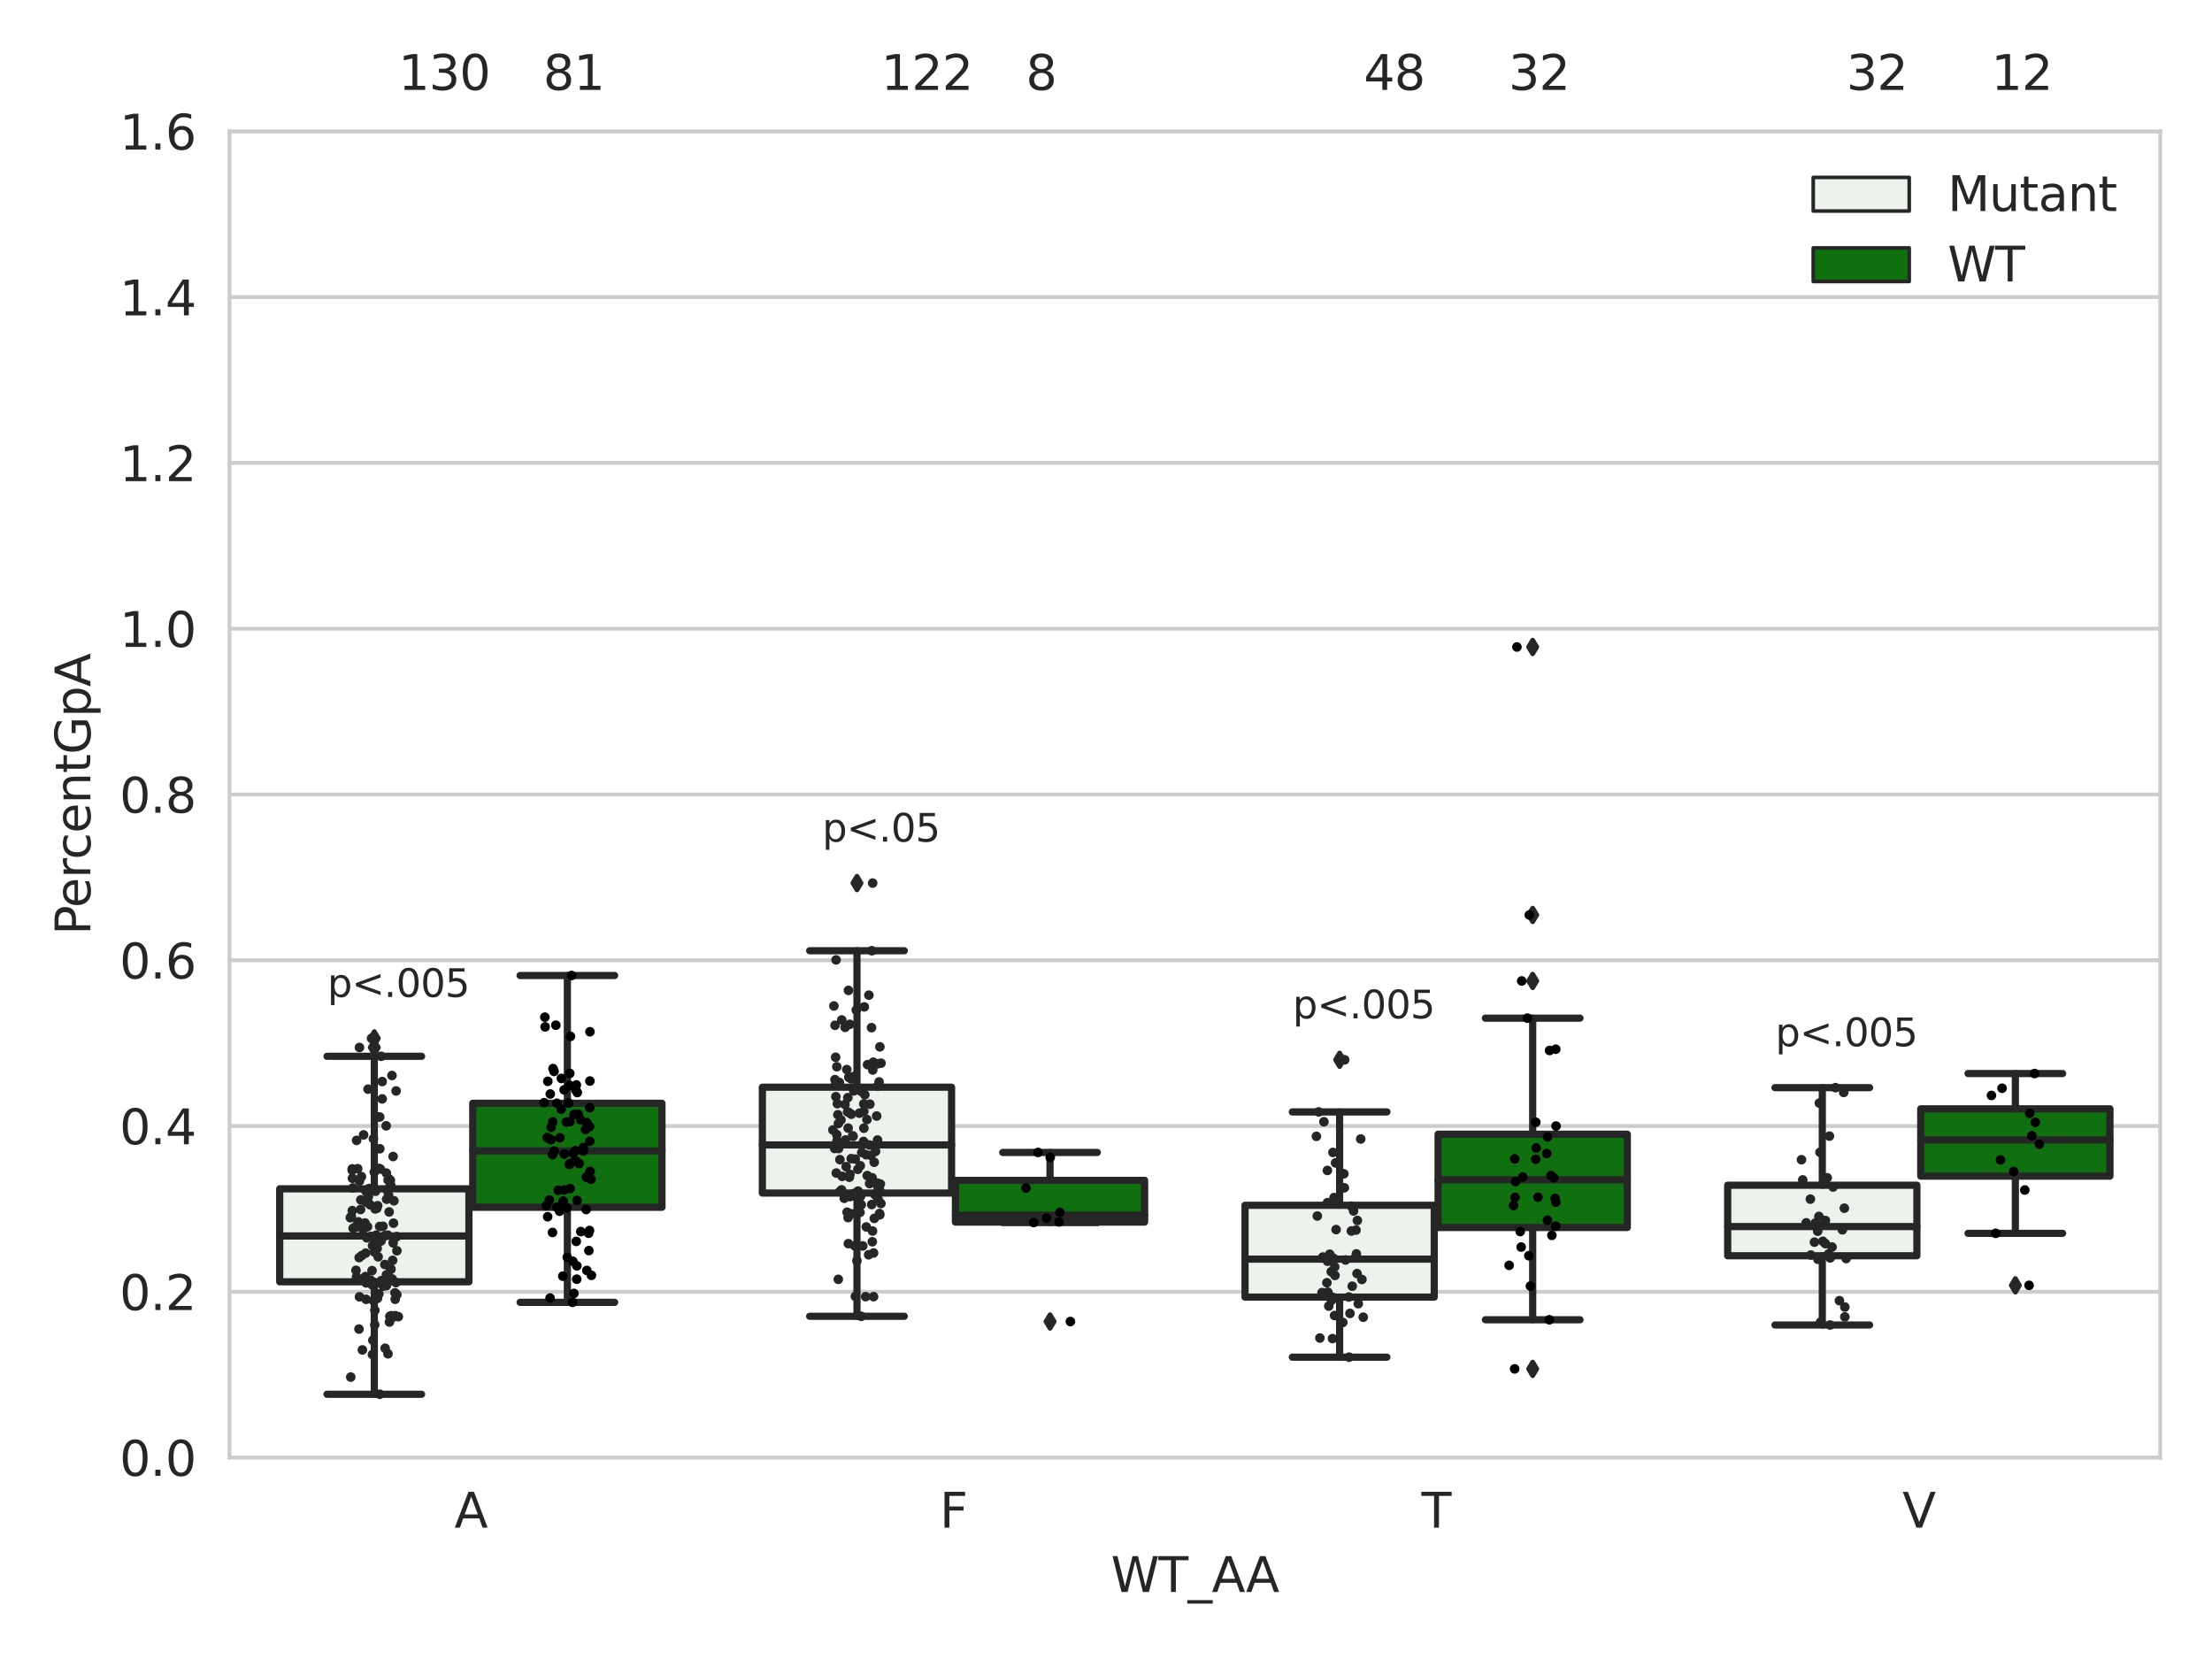 <?xml version="1.0" encoding="utf-8" standalone="no"?>
<!DOCTYPE svg PUBLIC "-//W3C//DTD SVG 1.1//EN"
  "http://www.w3.org/Graphics/SVG/1.1/DTD/svg11.dtd">
<svg xmlns:xlink="http://www.w3.org/1999/xlink" width="460.8pt" height="345.6pt" viewBox="0 0 460.8 345.6" xmlns="http://www.w3.org/2000/svg" version="1.1">
 <defs>
  <style type="text/css">*{stroke-linejoin: round; stroke-linecap: butt}</style>
 </defs>
 <g id="figure_1">
  <g id="patch_1">
   <path d="M 0 345.6 
L 460.8 345.6 
L 460.8 0 
L 0 0 
z
" style="fill: #ffffff"/>
  </g>
  <g id="axes_1">
   <g id="patch_2">
    <path d="M 47.81 303.64 
L 450 303.64 
L 450 27.364 
L 47.81 27.364 
z
" style="fill: #ffffff"/>
   </g>
   <g id="matplotlib.axis_1">
    <g id="xtick_1">
     <g id="text_1">
      <!-- A -->
      <g style="fill: #262626" transform="translate(94.663 318.238)scale(0.1 -0.1)">
       <defs>
        <path id="DejaVuSans-41" d="M 2188 4044 
L 1331 1722 
L 3047 1722 
L 2188 4044 
z
M 1831 4666 
L 2547 4666 
L 4325 0 
L 3669 0 
L 3244 1197 
L 1141 1197 
L 716 0 
L 50 0 
L 1831 4666 
z
" transform="scale(0.016)"/>
       </defs>
       <use xlink:href="#DejaVuSans-41"/>
      </g>
     </g>
    </g>
    <g id="xtick_2">
     <g id="text_2">
      <!-- F -->
      <g style="fill: #262626" transform="translate(195.755 318.238)scale(0.1 -0.1)">
       <defs>
        <path id="DejaVuSans-46" d="M 628 4666 
L 3309 4666 
L 3309 4134 
L 1259 4134 
L 1259 2759 
L 3109 2759 
L 3109 2228 
L 1259 2228 
L 1259 0 
L 628 0 
L 628 4666 
z
" transform="scale(0.016)"/>
       </defs>
       <use xlink:href="#DejaVuSans-46"/>
      </g>
     </g>
    </g>
    <g id="xtick_3">
     <g id="text_3">
      <!-- T -->
      <g style="fill: #262626" transform="translate(296.125 318.238)scale(0.1 -0.1)">
       <defs>
        <path id="DejaVuSans-54" d="M -19 4666 
L 3928 4666 
L 3928 4134 
L 2272 4134 
L 2272 0 
L 1638 0 
L 1638 4134 
L -19 4134 
L -19 4666 
z
" transform="scale(0.016)"/>
       </defs>
       <use xlink:href="#DejaVuSans-54"/>
      </g>
     </g>
    </g>
    <g id="xtick_4">
     <g id="text_4">
      <!-- V -->
      <g style="fill: #262626" transform="translate(396.306 318.238)scale(0.1 -0.1)">
       <defs>
        <path id="DejaVuSans-56" d="M 1831 0 
L 50 4666 
L 709 4666 
L 2188 738 
L 3669 4666 
L 4325 4666 
L 2547 0 
L 1831 0 
z
" transform="scale(0.016)"/>
       </defs>
       <use xlink:href="#DejaVuSans-56"/>
      </g>
     </g>
    </g>
    <g id="text_5">
     <!-- WT_AA -->
     <g style="fill: #262626" transform="translate(231.429 331.638)scale(0.1 -0.1)">
      <defs>
       <path id="DejaVuSans-57" d="M 213 4666 
L 850 4666 
L 1831 722 
L 2809 4666 
L 3519 4666 
L 4500 722 
L 5478 4666 
L 6119 4666 
L 4947 0 
L 4153 0 
L 3169 4050 
L 2175 0 
L 1381 0 
L 213 4666 
z
" transform="scale(0.016)"/>
       <path id="DejaVuSans-5f" d="M 3263 -1063 
L 3263 -1509 
L -63 -1509 
L -63 -1063 
L 3263 -1063 
z
" transform="scale(0.016)"/>
      </defs>
      <use xlink:href="#DejaVuSans-57"/>
      <use xlink:href="#DejaVuSans-54" x="98.877"/>
      <use xlink:href="#DejaVuSans-5f" x="159.961"/>
      <use xlink:href="#DejaVuSans-41" x="209.961"/>
      <use xlink:href="#DejaVuSans-41" x="281.119"/>
     </g>
    </g>
   </g>
   <g id="matplotlib.axis_2">
    <g id="ytick_1">
     <g id="line2d_1">
      <path d="M 47.81 303.64 
L 450 303.64 
" clip-path="url(#pc37a2bd54c)" style="fill: none; stroke: #cccccc; stroke-width: 0.8; stroke-linecap: round"/>
     </g>
     <g id="text_6">
      <!-- 0.0 -->
      <g style="fill: #262626" transform="translate(24.907 307.439)scale(0.1 -0.1)">
       <defs>
        <path id="DejaVuSans-30" d="M 2034 4250 
Q 1547 4250 1301 3770 
Q 1056 3291 1056 2328 
Q 1056 1369 1301 889 
Q 1547 409 2034 409 
Q 2525 409 2770 889 
Q 3016 1369 3016 2328 
Q 3016 3291 2770 3770 
Q 2525 4250 2034 4250 
z
M 2034 4750 
Q 2819 4750 3233 4129 
Q 3647 3509 3647 2328 
Q 3647 1150 3233 529 
Q 2819 -91 2034 -91 
Q 1250 -91 836 529 
Q 422 1150 422 2328 
Q 422 3509 836 4129 
Q 1250 4750 2034 4750 
z
" transform="scale(0.016)"/>
        <path id="DejaVuSans-2e" d="M 684 794 
L 1344 794 
L 1344 0 
L 684 0 
L 684 794 
z
" transform="scale(0.016)"/>
       </defs>
       <use xlink:href="#DejaVuSans-30"/>
       <use xlink:href="#DejaVuSans-2e" x="63.623"/>
       <use xlink:href="#DejaVuSans-30" x="95.41"/>
      </g>
     </g>
    </g>
    <g id="ytick_2">
     <g id="line2d_2">
      <path d="M 47.81 269.105 
L 450 269.105 
" clip-path="url(#pc37a2bd54c)" style="fill: none; stroke: #cccccc; stroke-width: 0.8; stroke-linecap: round"/>
     </g>
     <g id="text_7">
      <!-- 0.2 -->
      <g style="fill: #262626" transform="translate(24.907 272.905)scale(0.1 -0.1)">
       <defs>
        <path id="DejaVuSans-32" d="M 1228 531 
L 3431 531 
L 3431 0 
L 469 0 
L 469 531 
Q 828 903 1448 1529 
Q 2069 2156 2228 2338 
Q 2531 2678 2651 2914 
Q 2772 3150 2772 3378 
Q 2772 3750 2511 3984 
Q 2250 4219 1831 4219 
Q 1534 4219 1204 4116 
Q 875 4013 500 3803 
L 500 4441 
Q 881 4594 1212 4672 
Q 1544 4750 1819 4750 
Q 2544 4750 2975 4387 
Q 3406 4025 3406 3419 
Q 3406 3131 3298 2873 
Q 3191 2616 2906 2266 
Q 2828 2175 2409 1742 
Q 1991 1309 1228 531 
z
" transform="scale(0.016)"/>
       </defs>
       <use xlink:href="#DejaVuSans-30"/>
       <use xlink:href="#DejaVuSans-2e" x="63.623"/>
       <use xlink:href="#DejaVuSans-32" x="95.41"/>
      </g>
     </g>
    </g>
    <g id="ytick_3">
     <g id="line2d_3">
      <path d="M 47.81 234.571 
L 450 234.571 
" clip-path="url(#pc37a2bd54c)" style="fill: none; stroke: #cccccc; stroke-width: 0.8; stroke-linecap: round"/>
     </g>
     <g id="text_8">
      <!-- 0.4 -->
      <g style="fill: #262626" transform="translate(24.907 238.37)scale(0.1 -0.1)">
       <defs>
        <path id="DejaVuSans-34" d="M 2419 4116 
L 825 1625 
L 2419 1625 
L 2419 4116 
z
M 2253 4666 
L 3047 4666 
L 3047 1625 
L 3713 1625 
L 3713 1100 
L 3047 1100 
L 3047 0 
L 2419 0 
L 2419 1100 
L 313 1100 
L 313 1709 
L 2253 4666 
z
" transform="scale(0.016)"/>
       </defs>
       <use xlink:href="#DejaVuSans-30"/>
       <use xlink:href="#DejaVuSans-2e" x="63.623"/>
       <use xlink:href="#DejaVuSans-34" x="95.41"/>
      </g>
     </g>
    </g>
    <g id="ytick_4">
     <g id="line2d_4">
      <path d="M 47.81 200.036 
L 450 200.036 
" clip-path="url(#pc37a2bd54c)" style="fill: none; stroke: #cccccc; stroke-width: 0.8; stroke-linecap: round"/>
     </g>
     <g id="text_9">
      <!-- 0.6 -->
      <g style="fill: #262626" transform="translate(24.907 203.836)scale(0.1 -0.1)">
       <defs>
        <path id="DejaVuSans-36" d="M 2113 2584 
Q 1688 2584 1439 2293 
Q 1191 2003 1191 1497 
Q 1191 994 1439 701 
Q 1688 409 2113 409 
Q 2538 409 2786 701 
Q 3034 994 3034 1497 
Q 3034 2003 2786 2293 
Q 2538 2584 2113 2584 
z
M 3366 4563 
L 3366 3988 
Q 3128 4100 2886 4159 
Q 2644 4219 2406 4219 
Q 1781 4219 1451 3797 
Q 1122 3375 1075 2522 
Q 1259 2794 1537 2939 
Q 1816 3084 2150 3084 
Q 2853 3084 3261 2657 
Q 3669 2231 3669 1497 
Q 3669 778 3244 343 
Q 2819 -91 2113 -91 
Q 1303 -91 875 529 
Q 447 1150 447 2328 
Q 447 3434 972 4092 
Q 1497 4750 2381 4750 
Q 2619 4750 2861 4703 
Q 3103 4656 3366 4563 
z
" transform="scale(0.016)"/>
       </defs>
       <use xlink:href="#DejaVuSans-30"/>
       <use xlink:href="#DejaVuSans-2e" x="63.623"/>
       <use xlink:href="#DejaVuSans-36" x="95.41"/>
      </g>
     </g>
    </g>
    <g id="ytick_5">
     <g id="line2d_5">
      <path d="M 47.81 165.502 
L 450 165.502 
" clip-path="url(#pc37a2bd54c)" style="fill: none; stroke: #cccccc; stroke-width: 0.8; stroke-linecap: round"/>
     </g>
     <g id="text_10">
      <!-- 0.8 -->
      <g style="fill: #262626" transform="translate(24.907 169.301)scale(0.1 -0.1)">
       <defs>
        <path id="DejaVuSans-38" d="M 2034 2216 
Q 1584 2216 1326 1975 
Q 1069 1734 1069 1313 
Q 1069 891 1326 650 
Q 1584 409 2034 409 
Q 2484 409 2743 651 
Q 3003 894 3003 1313 
Q 3003 1734 2745 1975 
Q 2488 2216 2034 2216 
z
M 1403 2484 
Q 997 2584 770 2862 
Q 544 3141 544 3541 
Q 544 4100 942 4425 
Q 1341 4750 2034 4750 
Q 2731 4750 3128 4425 
Q 3525 4100 3525 3541 
Q 3525 3141 3298 2862 
Q 3072 2584 2669 2484 
Q 3125 2378 3379 2068 
Q 3634 1759 3634 1313 
Q 3634 634 3220 271 
Q 2806 -91 2034 -91 
Q 1263 -91 848 271 
Q 434 634 434 1313 
Q 434 1759 690 2068 
Q 947 2378 1403 2484 
z
M 1172 3481 
Q 1172 3119 1398 2916 
Q 1625 2713 2034 2713 
Q 2441 2713 2670 2916 
Q 2900 3119 2900 3481 
Q 2900 3844 2670 4047 
Q 2441 4250 2034 4250 
Q 1625 4250 1398 4047 
Q 1172 3844 1172 3481 
z
" transform="scale(0.016)"/>
       </defs>
       <use xlink:href="#DejaVuSans-30"/>
       <use xlink:href="#DejaVuSans-2e" x="63.623"/>
       <use xlink:href="#DejaVuSans-38" x="95.41"/>
      </g>
     </g>
    </g>
    <g id="ytick_6">
     <g id="line2d_6">
      <path d="M 47.81 130.967 
L 450 130.967 
" clip-path="url(#pc37a2bd54c)" style="fill: none; stroke: #cccccc; stroke-width: 0.8; stroke-linecap: round"/>
     </g>
     <g id="text_11">
      <!-- 1.0 -->
      <g style="fill: #262626" transform="translate(24.907 134.767)scale(0.1 -0.1)">
       <defs>
        <path id="DejaVuSans-31" d="M 794 531 
L 1825 531 
L 1825 4091 
L 703 3866 
L 703 4441 
L 1819 4666 
L 2450 4666 
L 2450 531 
L 3481 531 
L 3481 0 
L 794 0 
L 794 531 
z
" transform="scale(0.016)"/>
       </defs>
       <use xlink:href="#DejaVuSans-31"/>
       <use xlink:href="#DejaVuSans-2e" x="63.623"/>
       <use xlink:href="#DejaVuSans-30" x="95.41"/>
      </g>
     </g>
    </g>
    <g id="ytick_7">
     <g id="line2d_7">
      <path d="M 47.81 96.433 
L 450 96.433 
" clip-path="url(#pc37a2bd54c)" style="fill: none; stroke: #cccccc; stroke-width: 0.8; stroke-linecap: round"/>
     </g>
     <g id="text_12">
      <!-- 1.2 -->
      <g style="fill: #262626" transform="translate(24.907 100.232)scale(0.1 -0.1)">
       <use xlink:href="#DejaVuSans-31"/>
       <use xlink:href="#DejaVuSans-2e" x="63.623"/>
       <use xlink:href="#DejaVuSans-32" x="95.41"/>
      </g>
     </g>
    </g>
    <g id="ytick_8">
     <g id="line2d_8">
      <path d="M 47.81 61.898 
L 450 61.898 
" clip-path="url(#pc37a2bd54c)" style="fill: none; stroke: #cccccc; stroke-width: 0.8; stroke-linecap: round"/>
     </g>
     <g id="text_13">
      <!-- 1.4 -->
      <g style="fill: #262626" transform="translate(24.907 65.698)scale(0.1 -0.1)">
       <use xlink:href="#DejaVuSans-31"/>
       <use xlink:href="#DejaVuSans-2e" x="63.623"/>
       <use xlink:href="#DejaVuSans-34" x="95.41"/>
      </g>
     </g>
    </g>
    <g id="ytick_9">
     <g id="line2d_9">
      <path d="M 47.81 27.364 
L 450 27.364 
" clip-path="url(#pc37a2bd54c)" style="fill: none; stroke: #cccccc; stroke-width: 0.8; stroke-linecap: round"/>
     </g>
     <g id="text_14">
      <!-- 1.6 -->
      <g style="fill: #262626" transform="translate(24.907 31.163)scale(0.1 -0.1)">
       <use xlink:href="#DejaVuSans-31"/>
       <use xlink:href="#DejaVuSans-2e" x="63.623"/>
       <use xlink:href="#DejaVuSans-36" x="95.41"/>
      </g>
     </g>
    </g>
    <g id="text_15">
     <!-- PercentGpA -->
     <g style="fill: #262626" transform="translate(18.827 194.779)rotate(-90)scale(0.1 -0.1)">
      <defs>
       <path id="DejaVuSans-50" d="M 1259 4147 
L 1259 2394 
L 2053 2394 
Q 2494 2394 2734 2622 
Q 2975 2850 2975 3272 
Q 2975 3691 2734 3919 
Q 2494 4147 2053 4147 
L 1259 4147 
z
M 628 4666 
L 2053 4666 
Q 2838 4666 3239 4311 
Q 3641 3956 3641 3272 
Q 3641 2581 3239 2228 
Q 2838 1875 2053 1875 
L 1259 1875 
L 1259 0 
L 628 0 
L 628 4666 
z
" transform="scale(0.016)"/>
       <path id="DejaVuSans-65" d="M 3597 1894 
L 3597 1613 
L 953 1613 
Q 991 1019 1311 708 
Q 1631 397 2203 397 
Q 2534 397 2845 478 
Q 3156 559 3463 722 
L 3463 178 
Q 3153 47 2828 -22 
Q 2503 -91 2169 -91 
Q 1331 -91 842 396 
Q 353 884 353 1716 
Q 353 2575 817 3079 
Q 1281 3584 2069 3584 
Q 2775 3584 3186 3129 
Q 3597 2675 3597 1894 
z
M 3022 2063 
Q 3016 2534 2758 2815 
Q 2500 3097 2075 3097 
Q 1594 3097 1305 2825 
Q 1016 2553 972 2059 
L 3022 2063 
z
" transform="scale(0.016)"/>
       <path id="DejaVuSans-72" d="M 2631 2963 
Q 2534 3019 2420 3045 
Q 2306 3072 2169 3072 
Q 1681 3072 1420 2755 
Q 1159 2438 1159 1844 
L 1159 0 
L 581 0 
L 581 3500 
L 1159 3500 
L 1159 2956 
Q 1341 3275 1631 3429 
Q 1922 3584 2338 3584 
Q 2397 3584 2469 3576 
Q 2541 3569 2628 3553 
L 2631 2963 
z
" transform="scale(0.016)"/>
       <path id="DejaVuSans-63" d="M 3122 3366 
L 3122 2828 
Q 2878 2963 2633 3030 
Q 2388 3097 2138 3097 
Q 1578 3097 1268 2742 
Q 959 2388 959 1747 
Q 959 1106 1268 751 
Q 1578 397 2138 397 
Q 2388 397 2633 464 
Q 2878 531 3122 666 
L 3122 134 
Q 2881 22 2623 -34 
Q 2366 -91 2075 -91 
Q 1284 -91 818 406 
Q 353 903 353 1747 
Q 353 2603 823 3093 
Q 1294 3584 2113 3584 
Q 2378 3584 2631 3529 
Q 2884 3475 3122 3366 
z
" transform="scale(0.016)"/>
       <path id="DejaVuSans-6e" d="M 3513 2113 
L 3513 0 
L 2938 0 
L 2938 2094 
Q 2938 2591 2744 2837 
Q 2550 3084 2163 3084 
Q 1697 3084 1428 2787 
Q 1159 2491 1159 1978 
L 1159 0 
L 581 0 
L 581 3500 
L 1159 3500 
L 1159 2956 
Q 1366 3272 1645 3428 
Q 1925 3584 2291 3584 
Q 2894 3584 3203 3211 
Q 3513 2838 3513 2113 
z
" transform="scale(0.016)"/>
       <path id="DejaVuSans-74" d="M 1172 4494 
L 1172 3500 
L 2356 3500 
L 2356 3053 
L 1172 3053 
L 1172 1153 
Q 1172 725 1289 603 
Q 1406 481 1766 481 
L 2356 481 
L 2356 0 
L 1766 0 
Q 1100 0 847 248 
Q 594 497 594 1153 
L 594 3053 
L 172 3053 
L 172 3500 
L 594 3500 
L 594 4494 
L 1172 4494 
z
" transform="scale(0.016)"/>
       <path id="DejaVuSans-47" d="M 3809 666 
L 3809 1919 
L 2778 1919 
L 2778 2438 
L 4434 2438 
L 4434 434 
Q 4069 175 3628 42 
Q 3188 -91 2688 -91 
Q 1594 -91 976 548 
Q 359 1188 359 2328 
Q 359 3472 976 4111 
Q 1594 4750 2688 4750 
Q 3144 4750 3555 4637 
Q 3966 4525 4313 4306 
L 4313 3634 
Q 3963 3931 3569 4081 
Q 3175 4231 2741 4231 
Q 1884 4231 1454 3753 
Q 1025 3275 1025 2328 
Q 1025 1384 1454 906 
Q 1884 428 2741 428 
Q 3075 428 3337 486 
Q 3600 544 3809 666 
z
" transform="scale(0.016)"/>
       <path id="DejaVuSans-70" d="M 1159 525 
L 1159 -1331 
L 581 -1331 
L 581 3500 
L 1159 3500 
L 1159 2969 
Q 1341 3281 1617 3432 
Q 1894 3584 2278 3584 
Q 2916 3584 3314 3078 
Q 3713 2572 3713 1747 
Q 3713 922 3314 415 
Q 2916 -91 2278 -91 
Q 1894 -91 1617 61 
Q 1341 213 1159 525 
z
M 3116 1747 
Q 3116 2381 2855 2742 
Q 2594 3103 2138 3103 
Q 1681 3103 1420 2742 
Q 1159 2381 1159 1747 
Q 1159 1113 1420 752 
Q 1681 391 2138 391 
Q 2594 391 2855 752 
Q 3116 1113 3116 1747 
z
" transform="scale(0.016)"/>
      </defs>
      <use xlink:href="#DejaVuSans-50"/>
      <use xlink:href="#DejaVuSans-65" x="56.678"/>
      <use xlink:href="#DejaVuSans-72" x="118.201"/>
      <use xlink:href="#DejaVuSans-63" x="157.064"/>
      <use xlink:href="#DejaVuSans-65" x="212.045"/>
      <use xlink:href="#DejaVuSans-6e" x="273.568"/>
      <use xlink:href="#DejaVuSans-74" x="336.947"/>
      <use xlink:href="#DejaVuSans-47" x="376.156"/>
      <use xlink:href="#DejaVuSans-70" x="453.646"/>
      <use xlink:href="#DejaVuSans-41" x="517.123"/>
     </g>
    </g>
   </g>
   <g id="patch_3">
    <path d="M 58.267 267.023 
L 97.682 267.023 
L 97.682 247.653 
L 58.267 247.653 
L 58.267 267.023 
z
" clip-path="url(#pc37a2bd54c)" style="fill: #ecf2ec; stroke: #262626; stroke-width: 1.5; stroke-linejoin: miter"/>
   </g>
   <g id="patch_4">
    <path d="M 98.486 251.492 
L 137.901 251.492 
L 137.901 229.832 
L 98.486 229.832 
L 98.486 251.492 
z
" clip-path="url(#pc37a2bd54c)" style="fill: #107010; stroke: #262626; stroke-width: 1.5; stroke-linejoin: miter"/>
   </g>
   <g id="patch_5">
    <path d="M 158.814 248.533 
L 198.229 248.533 
L 198.229 226.485 
L 158.814 226.485 
L 158.814 248.533 
z
" clip-path="url(#pc37a2bd54c)" style="fill: #ecf2ec; stroke: #262626; stroke-width: 1.5; stroke-linejoin: miter"/>
   </g>
   <g id="patch_6">
    <path d="M 199.033 254.577 
L 238.448 254.577 
L 238.448 245.891 
L 199.033 245.891 
L 199.033 254.577 
z
" clip-path="url(#pc37a2bd54c)" style="fill: #107010; stroke: #262626; stroke-width: 1.5; stroke-linejoin: miter"/>
   </g>
   <g id="patch_7">
    <path d="M 259.362 270.211 
L 298.777 270.211 
L 298.777 251.079 
L 259.362 251.079 
L 259.362 270.211 
z
" clip-path="url(#pc37a2bd54c)" style="fill: #ecf2ec; stroke: #262626; stroke-width: 1.5; stroke-linejoin: miter"/>
   </g>
   <g id="patch_8">
    <path d="M 299.581 255.709 
L 338.996 255.709 
L 338.996 236.271 
L 299.581 236.271 
L 299.581 255.709 
z
" clip-path="url(#pc37a2bd54c)" style="fill: #107010; stroke: #262626; stroke-width: 1.5; stroke-linejoin: miter"/>
   </g>
   <g id="patch_9">
    <path d="M 359.909 261.598 
L 399.324 261.598 
L 399.324 246.901 
L 359.909 246.901 
L 359.909 261.598 
z
" clip-path="url(#pc37a2bd54c)" style="fill: #ecf2ec; stroke: #262626; stroke-width: 1.5; stroke-linejoin: miter"/>
   </g>
   <g id="patch_10">
    <path d="M 400.128 245.008 
L 439.543 245.008 
L 439.543 230.991 
L 400.128 230.991 
L 400.128 245.008 
z
" clip-path="url(#pc37a2bd54c)" style="fill: #107010; stroke: #262626; stroke-width: 1.5; stroke-linejoin: miter"/>
   </g>
   <g id="patch_11">
    <path d="M 98.084 303.64 
L 98.084 303.64 
L 98.084 303.64 
L 98.084 303.64 
z
" clip-path="url(#pc37a2bd54c)" style="fill: #ecf2ec; stroke: #262626; stroke-width: 0.75; stroke-linejoin: miter"/>
   </g>
   <g id="patch_12">
    <path d="M 98.084 303.64 
L 98.084 303.64 
L 98.084 303.64 
L 98.084 303.64 
z
" clip-path="url(#pc37a2bd54c)" style="fill: #107010; stroke: #262626; stroke-width: 0.75; stroke-linejoin: miter"/>
   </g>
   <g id="PathCollection_1"/>
   <g id="PathCollection_2"/>
   <g id="line2d_10">
    <path d="M 77.974 267.023 
L 77.974 290.449 
" clip-path="url(#pc37a2bd54c)" style="fill: none; stroke: #262626; stroke-width: 1.5; stroke-linecap: round"/>
   </g>
   <g id="line2d_11">
    <path d="M 77.974 247.653 
L 77.974 220.046 
" clip-path="url(#pc37a2bd54c)" style="fill: none; stroke: #262626; stroke-width: 1.5; stroke-linecap: round"/>
   </g>
   <g id="line2d_12">
    <path d="M 68.121 290.449 
L 87.828 290.449 
" clip-path="url(#pc37a2bd54c)" style="fill: none; stroke: #262626; stroke-width: 1.5; stroke-linecap: round"/>
   </g>
   <g id="line2d_13">
    <path d="M 68.121 220.046 
L 87.828 220.046 
" clip-path="url(#pc37a2bd54c)" style="fill: none; stroke: #262626; stroke-width: 1.5; stroke-linecap: round"/>
   </g>
   <g id="line2d_14">
    <defs>
     <path id="m8d37190544" d="M -0 1.414 
L 0.849 0 
L 0 -1.414 
L -0.849 -0 
z
" style="stroke: #262626; stroke-linejoin: miter"/>
    </defs>
    <g clip-path="url(#pc37a2bd54c)">
     <use xlink:href="#m8d37190544" x="77.974" y="216.309" style="fill: #262626; stroke: #262626; stroke-linejoin: miter"/>
     <use xlink:href="#m8d37190544" x="77.974" y="218.206" style="fill: #262626; stroke: #262626; stroke-linejoin: miter"/>
    </g>
   </g>
   <g id="line2d_15">
    <path d="M 118.193 251.492 
L 118.193 271.3 
" clip-path="url(#pc37a2bd54c)" style="fill: none; stroke: #262626; stroke-width: 1.5; stroke-linecap: round"/>
   </g>
   <g id="line2d_16">
    <path d="M 118.193 229.832 
L 118.193 203.214 
" clip-path="url(#pc37a2bd54c)" style="fill: none; stroke: #262626; stroke-width: 1.5; stroke-linecap: round"/>
   </g>
   <g id="line2d_17">
    <path d="M 108.34 271.3 
L 128.047 271.3 
" clip-path="url(#pc37a2bd54c)" style="fill: none; stroke: #262626; stroke-width: 1.5; stroke-linecap: round"/>
   </g>
   <g id="line2d_18">
    <path d="M 108.34 203.214 
L 128.047 203.214 
" clip-path="url(#pc37a2bd54c)" style="fill: none; stroke: #262626; stroke-width: 1.5; stroke-linecap: round"/>
   </g>
   <g id="line2d_19"/>
   <g id="line2d_20">
    <path d="M 178.522 248.533 
L 178.522 274.205 
" clip-path="url(#pc37a2bd54c)" style="fill: none; stroke: #262626; stroke-width: 1.5; stroke-linecap: round"/>
   </g>
   <g id="line2d_21">
    <path d="M 178.522 226.485 
L 178.522 198.058 
" clip-path="url(#pc37a2bd54c)" style="fill: none; stroke: #262626; stroke-width: 1.5; stroke-linecap: round"/>
   </g>
   <g id="line2d_22">
    <path d="M 168.668 274.205 
L 188.375 274.205 
" clip-path="url(#pc37a2bd54c)" style="fill: none; stroke: #262626; stroke-width: 1.5; stroke-linecap: round"/>
   </g>
   <g id="line2d_23">
    <path d="M 168.668 198.058 
L 188.375 198.058 
" clip-path="url(#pc37a2bd54c)" style="fill: none; stroke: #262626; stroke-width: 1.5; stroke-linecap: round"/>
   </g>
   <g id="line2d_24">
    <g clip-path="url(#pc37a2bd54c)">
     <use xlink:href="#m8d37190544" x="178.522" y="183.961" style="fill: #262626; stroke: #262626; stroke-linejoin: miter"/>
    </g>
   </g>
   <g id="line2d_25">
    <path d="M 218.741 254.577 
L 218.741 254.674 
" clip-path="url(#pc37a2bd54c)" style="fill: none; stroke: #262626; stroke-width: 1.5; stroke-linecap: round"/>
   </g>
   <g id="line2d_26">
    <path d="M 218.741 245.891 
L 218.741 240.077 
" clip-path="url(#pc37a2bd54c)" style="fill: none; stroke: #262626; stroke-width: 1.5; stroke-linecap: round"/>
   </g>
   <g id="line2d_27">
    <path d="M 208.887 254.674 
L 228.594 254.674 
" clip-path="url(#pc37a2bd54c)" style="fill: none; stroke: #262626; stroke-width: 1.5; stroke-linecap: round"/>
   </g>
   <g id="line2d_28">
    <path d="M 208.887 240.077 
L 228.594 240.077 
" clip-path="url(#pc37a2bd54c)" style="fill: none; stroke: #262626; stroke-width: 1.5; stroke-linecap: round"/>
   </g>
   <g id="line2d_29">
    <g clip-path="url(#pc37a2bd54c)">
     <use xlink:href="#m8d37190544" x="218.741" y="275.297" style="fill: #262626; stroke: #262626; stroke-linejoin: miter"/>
    </g>
   </g>
   <g id="line2d_30">
    <path d="M 279.069 270.211 
L 279.069 282.722 
" clip-path="url(#pc37a2bd54c)" style="fill: none; stroke: #262626; stroke-width: 1.5; stroke-linecap: round"/>
   </g>
   <g id="line2d_31">
    <path d="M 279.069 251.079 
L 279.069 231.635 
" clip-path="url(#pc37a2bd54c)" style="fill: none; stroke: #262626; stroke-width: 1.5; stroke-linecap: round"/>
   </g>
   <g id="line2d_32">
    <path d="M 269.216 282.722 
L 288.923 282.722 
" clip-path="url(#pc37a2bd54c)" style="fill: none; stroke: #262626; stroke-width: 1.5; stroke-linecap: round"/>
   </g>
   <g id="line2d_33">
    <path d="M 269.216 231.635 
L 288.923 231.635 
" clip-path="url(#pc37a2bd54c)" style="fill: none; stroke: #262626; stroke-width: 1.5; stroke-linecap: round"/>
   </g>
   <g id="line2d_34">
    <g clip-path="url(#pc37a2bd54c)">
     <use xlink:href="#m8d37190544" x="279.069" y="220.775" style="fill: #262626; stroke: #262626; stroke-linejoin: miter"/>
    </g>
   </g>
   <g id="line2d_35">
    <path d="M 319.288 255.709 
L 319.288 274.927 
" clip-path="url(#pc37a2bd54c)" style="fill: none; stroke: #262626; stroke-width: 1.5; stroke-linecap: round"/>
   </g>
   <g id="line2d_36">
    <path d="M 319.288 236.271 
L 319.288 212.1 
" clip-path="url(#pc37a2bd54c)" style="fill: none; stroke: #262626; stroke-width: 1.5; stroke-linecap: round"/>
   </g>
   <g id="line2d_37">
    <path d="M 309.435 274.927 
L 329.142 274.927 
" clip-path="url(#pc37a2bd54c)" style="fill: none; stroke: #262626; stroke-width: 1.5; stroke-linecap: round"/>
   </g>
   <g id="line2d_38">
    <path d="M 309.435 212.1 
L 329.142 212.1 
" clip-path="url(#pc37a2bd54c)" style="fill: none; stroke: #262626; stroke-width: 1.5; stroke-linecap: round"/>
   </g>
   <g id="line2d_39">
    <g clip-path="url(#pc37a2bd54c)">
     <use xlink:href="#m8d37190544" x="319.288" y="285.163" style="fill: #262626; stroke: #262626; stroke-linejoin: miter"/>
     <use xlink:href="#m8d37190544" x="319.288" y="134.777" style="fill: #262626; stroke: #262626; stroke-linejoin: miter"/>
     <use xlink:href="#m8d37190544" x="319.288" y="204.349" style="fill: #262626; stroke: #262626; stroke-linejoin: miter"/>
     <use xlink:href="#m8d37190544" x="319.288" y="190.604" style="fill: #262626; stroke: #262626; stroke-linejoin: miter"/>
    </g>
   </g>
   <g id="line2d_40">
    <path d="M 379.617 261.598 
L 379.617 276.021 
" clip-path="url(#pc37a2bd54c)" style="fill: none; stroke: #262626; stroke-width: 1.5; stroke-linecap: round"/>
   </g>
   <g id="line2d_41">
    <path d="M 379.617 246.901 
L 379.617 226.575 
" clip-path="url(#pc37a2bd54c)" style="fill: none; stroke: #262626; stroke-width: 1.5; stroke-linecap: round"/>
   </g>
   <g id="line2d_42">
    <path d="M 369.763 276.021 
L 389.47 276.021 
" clip-path="url(#pc37a2bd54c)" style="fill: none; stroke: #262626; stroke-width: 1.5; stroke-linecap: round"/>
   </g>
   <g id="line2d_43">
    <path d="M 369.763 226.575 
L 389.47 226.575 
" clip-path="url(#pc37a2bd54c)" style="fill: none; stroke: #262626; stroke-width: 1.5; stroke-linecap: round"/>
   </g>
   <g id="line2d_44"/>
   <g id="line2d_45">
    <path d="M 419.836 245.008 
L 419.836 256.925 
" clip-path="url(#pc37a2bd54c)" style="fill: none; stroke: #262626; stroke-width: 1.5; stroke-linecap: round"/>
   </g>
   <g id="line2d_46">
    <path d="M 419.836 230.991 
L 419.836 223.636 
" clip-path="url(#pc37a2bd54c)" style="fill: none; stroke: #262626; stroke-width: 1.5; stroke-linecap: round"/>
   </g>
   <g id="line2d_47">
    <path d="M 409.982 256.925 
L 429.689 256.925 
" clip-path="url(#pc37a2bd54c)" style="fill: none; stroke: #262626; stroke-width: 1.5; stroke-linecap: round"/>
   </g>
   <g id="line2d_48">
    <path d="M 409.982 223.636 
L 429.689 223.636 
" clip-path="url(#pc37a2bd54c)" style="fill: none; stroke: #262626; stroke-width: 1.5; stroke-linecap: round"/>
   </g>
   <g id="line2d_49">
    <g clip-path="url(#pc37a2bd54c)">
     <use xlink:href="#m8d37190544" x="419.836" y="267.757" style="fill: #262626; stroke: #262626; stroke-linejoin: miter"/>
    </g>
   </g>
   <g id="line2d_50">
    <path d="M 58.267 257.477 
L 97.682 257.477 
" clip-path="url(#pc37a2bd54c)" style="fill: none; stroke: #262626; stroke-width: 1.5; stroke-linecap: round"/>
   </g>
   <g id="line2d_51">
    <path d="M 98.486 239.753 
L 137.901 239.753 
" clip-path="url(#pc37a2bd54c)" style="fill: none; stroke: #262626; stroke-width: 1.5; stroke-linecap: round"/>
   </g>
   <g id="line2d_52">
    <path d="M 158.814 238.508 
L 198.229 238.508 
" clip-path="url(#pc37a2bd54c)" style="fill: none; stroke: #262626; stroke-width: 1.5; stroke-linecap: round"/>
   </g>
   <g id="line2d_53">
    <path d="M 199.033 253.146 
L 238.448 253.146 
" clip-path="url(#pc37a2bd54c)" style="fill: none; stroke: #262626; stroke-width: 1.5; stroke-linecap: round"/>
   </g>
   <g id="line2d_54">
    <path d="M 259.362 262.302 
L 298.777 262.302 
" clip-path="url(#pc37a2bd54c)" style="fill: none; stroke: #262626; stroke-width: 1.5; stroke-linecap: round"/>
   </g>
   <g id="line2d_55">
    <path d="M 299.581 245.762 
L 338.996 245.762 
" clip-path="url(#pc37a2bd54c)" style="fill: none; stroke: #262626; stroke-width: 1.5; stroke-linecap: round"/>
   </g>
   <g id="line2d_56">
    <path d="M 359.909 255.518 
L 399.324 255.518 
" clip-path="url(#pc37a2bd54c)" style="fill: none; stroke: #262626; stroke-width: 1.5; stroke-linecap: round"/>
   </g>
   <g id="line2d_57">
    <path d="M 400.128 237.478 
L 439.543 237.478 
" clip-path="url(#pc37a2bd54c)" style="fill: none; stroke: #262626; stroke-width: 1.5; stroke-linecap: round"/>
   </g>
   <g id="patch_13">
    <path d="M 47.81 303.64 
L 47.81 27.364 
" style="fill: none; stroke: #cccccc; stroke-width: 0.8; stroke-linejoin: miter; stroke-linecap: square"/>
   </g>
   <g id="patch_14">
    <path d="M 450 303.64 
L 450 27.364 
" style="fill: none; stroke: #cccccc; stroke-width: 0.8; stroke-linejoin: miter; stroke-linecap: square"/>
   </g>
   <g id="patch_15">
    <path d="M 47.81 303.64 
L 450 303.64 
" style="fill: none; stroke: #cccccc; stroke-width: 0.8; stroke-linejoin: miter; stroke-linecap: square"/>
   </g>
   <g id="patch_16">
    <path d="M 47.81 27.364 
L 450 27.364 
" style="fill: none; stroke: #cccccc; stroke-width: 0.8; stroke-linejoin: miter; stroke-linecap: square"/>
   </g>
   <g id="PathCollection_3">
    <defs>
     <path id="C0_0_fddce691d2" d="M 0 1 
C 0.265 1 0.52 0.895 0.707 0.707 
C 0.895 0.52 1 0.265 1 -0 
C 1 -0.265 0.895 -0.52 0.707 -0.707 
C 0.52 -0.895 0.265 -1 0 -1 
C -0.265 -1 -0.52 -0.895 -0.707 -0.707 
C -0.895 -0.52 -1 -0.265 -1 0 
C -1 0.265 -0.895 0.52 -0.707 0.707 
C -0.52 0.895 -0.265 1 0 1 
z
"/>
    </defs>
    <g clip-path="url(#pc37a2bd54c)">
     <use xlink:href="#C0_0_fddce691d2" x="80.172" y="263.422" style="fill: #262626"/>
    </g>
    <g clip-path="url(#pc37a2bd54c)">
     <use xlink:href="#C0_0_fddce691d2" x="82.975" y="274.288" style="fill: #262626"/>
    </g>
    <g clip-path="url(#pc37a2bd54c)">
     <use xlink:href="#C0_0_fddce691d2" x="73.368" y="243.769" style="fill: #262626"/>
    </g>
    <g clip-path="url(#pc37a2bd54c)">
     <use xlink:href="#C0_0_fddce691d2" x="78.955" y="243.409" style="fill: #262626"/>
    </g>
    <g clip-path="url(#pc37a2bd54c)">
     <use xlink:href="#C0_0_fddce691d2" x="80.825" y="282.023" style="fill: #262626"/>
    </g>
    <g clip-path="url(#pc37a2bd54c)">
     <use xlink:href="#C0_0_fddce691d2" x="80.499" y="265.571" style="fill: #262626"/>
    </g>
    <g clip-path="url(#pc37a2bd54c)">
     <use xlink:href="#C0_0_fddce691d2" x="77.773" y="270.942" style="fill: #262626"/>
    </g>
    <g clip-path="url(#pc37a2bd54c)">
     <use xlink:href="#C0_0_fddce691d2" x="77.609" y="259.493" style="fill: #262626"/>
    </g>
    <g clip-path="url(#pc37a2bd54c)">
     <use xlink:href="#C0_0_fddce691d2" x="74.784" y="276.868" style="fill: #262626"/>
    </g>
    <g clip-path="url(#pc37a2bd54c)">
     <use xlink:href="#C0_0_fddce691d2" x="78.325" y="258.453" style="fill: #262626"/>
    </g>
    <g clip-path="url(#pc37a2bd54c)">
     <use xlink:href="#C0_0_fddce691d2" x="80.088" y="266.866" style="fill: #262626"/>
    </g>
    <g clip-path="url(#pc37a2bd54c)">
     <use xlink:href="#C0_0_fddce691d2" x="79.614" y="228.924" style="fill: #262626"/>
    </g>
    <g clip-path="url(#pc37a2bd54c)">
     <use xlink:href="#C0_0_fddce691d2" x="79.386" y="220.046" style="fill: #262626"/>
    </g>
    <g clip-path="url(#pc37a2bd54c)">
     <use xlink:href="#C0_0_fddce691d2" x="77.197" y="266.69" style="fill: #262626"/>
    </g>
    <g clip-path="url(#pc37a2bd54c)">
     <use xlink:href="#C0_0_fddce691d2" x="81.795" y="262.559" style="fill: #262626"/>
    </g>
    <g clip-path="url(#pc37a2bd54c)">
     <use xlink:href="#C0_0_fddce691d2" x="73.072" y="286.869" style="fill: #262626"/>
    </g>
    <g clip-path="url(#pc37a2bd54c)">
     <use xlink:href="#C0_0_fddce691d2" x="78.569" y="260.086" style="fill: #262626"/>
    </g>
    <g clip-path="url(#pc37a2bd54c)">
     <use xlink:href="#C0_0_fddce691d2" x="81.971" y="254.81" style="fill: #262626"/>
    </g>
    <g clip-path="url(#pc37a2bd54c)">
     <use xlink:href="#C0_0_fddce691d2" x="77.401" y="216.309" style="fill: #262626"/>
    </g>
    <g clip-path="url(#pc37a2bd54c)">
     <use xlink:href="#C0_0_fddce691d2" x="74.29" y="237.562" style="fill: #262626"/>
    </g>
    <g clip-path="url(#pc37a2bd54c)">
     <use xlink:href="#C0_0_fddce691d2" x="77.591" y="282.167" style="fill: #262626"/>
    </g>
    <g clip-path="url(#pc37a2bd54c)">
     <use xlink:href="#C0_0_fddce691d2" x="76.56" y="255.533" style="fill: #262626"/>
    </g>
    <g clip-path="url(#pc37a2bd54c)">
     <use xlink:href="#C0_0_fddce691d2" x="77.127" y="250.99" style="fill: #262626"/>
    </g>
    <g clip-path="url(#pc37a2bd54c)">
     <use xlink:href="#C0_0_fddce691d2" x="82.511" y="227.267" style="fill: #262626"/>
    </g>
    <g clip-path="url(#pc37a2bd54c)">
     <use xlink:href="#C0_0_fddce691d2" x="81.894" y="240.921" style="fill: #262626"/>
    </g>
    <g clip-path="url(#pc37a2bd54c)">
     <use xlink:href="#C0_0_fddce691d2" x="74.821" y="261.983" style="fill: #262626"/>
    </g>
    <g clip-path="url(#pc37a2bd54c)">
     <use xlink:href="#C0_0_fddce691d2" x="81.712" y="266.44" style="fill: #262626"/>
    </g>
    <g clip-path="url(#pc37a2bd54c)">
     <use xlink:href="#C0_0_fddce691d2" x="81.065" y="252.47" style="fill: #262626"/>
    </g>
    <g clip-path="url(#pc37a2bd54c)">
     <use xlink:href="#C0_0_fddce691d2" x="77.242" y="257.56" style="fill: #262626"/>
    </g>
    <g clip-path="url(#pc37a2bd54c)">
     <use xlink:href="#C0_0_fddce691d2" x="76.569" y="249.814" style="fill: #262626"/>
    </g>
    <g clip-path="url(#pc37a2bd54c)">
     <use xlink:href="#C0_0_fddce691d2" x="76.137" y="265.93" style="fill: #262626"/>
    </g>
    <g clip-path="url(#pc37a2bd54c)">
     <use xlink:href="#C0_0_fddce691d2" x="80.566" y="247.832" style="fill: #262626"/>
    </g>
    <g clip-path="url(#pc37a2bd54c)">
     <use xlink:href="#C0_0_fddce691d2" x="76.311" y="250.44" style="fill: #262626"/>
    </g>
    <g clip-path="url(#pc37a2bd54c)">
     <use xlink:href="#C0_0_fddce691d2" x="78.069" y="275.988" style="fill: #262626"/>
    </g>
    <g clip-path="url(#pc37a2bd54c)">
     <use xlink:href="#C0_0_fddce691d2" x="76.272" y="248.228" style="fill: #262626"/>
    </g>
    <g clip-path="url(#pc37a2bd54c)">
     <use xlink:href="#C0_0_fddce691d2" x="76.746" y="249.224" style="fill: #262626"/>
    </g>
    <g clip-path="url(#pc37a2bd54c)">
     <use xlink:href="#C0_0_fddce691d2" x="82.319" y="274.08" style="fill: #262626"/>
    </g>
    <g clip-path="url(#pc37a2bd54c)">
     <use xlink:href="#C0_0_fddce691d2" x="76.179" y="261.05" style="fill: #262626"/>
    </g>
    <g clip-path="url(#pc37a2bd54c)">
     <use xlink:href="#C0_0_fddce691d2" x="77.562" y="267.687" style="fill: #262626"/>
    </g>
    <g clip-path="url(#pc37a2bd54c)">
     <use xlink:href="#C0_0_fddce691d2" x="75.648" y="256.098" style="fill: #262626"/>
    </g>
    <g clip-path="url(#pc37a2bd54c)">
     <use xlink:href="#C0_0_fddce691d2" x="74.51" y="243.454" style="fill: #262626"/>
    </g>
    <g clip-path="url(#pc37a2bd54c)">
     <use xlink:href="#C0_0_fddce691d2" x="76.258" y="270.665" style="fill: #262626"/>
    </g>
    <g clip-path="url(#pc37a2bd54c)">
     <use xlink:href="#C0_0_fddce691d2" x="77.971" y="244.193" style="fill: #262626"/>
    </g>
    <g clip-path="url(#pc37a2bd54c)">
     <use xlink:href="#C0_0_fddce691d2" x="79.38" y="258.516" style="fill: #262626"/>
    </g>
    <g clip-path="url(#pc37a2bd54c)">
     <use xlink:href="#C0_0_fddce691d2" x="82.062" y="250.146" style="fill: #262626"/>
    </g>
    <g clip-path="url(#pc37a2bd54c)">
     <use xlink:href="#C0_0_fddce691d2" x="81.402" y="246.895" style="fill: #262626"/>
    </g>
    <g clip-path="url(#pc37a2bd54c)">
     <use xlink:href="#C0_0_fddce691d2" x="79.44" y="266.783" style="fill: #262626"/>
    </g>
    <g clip-path="url(#pc37a2bd54c)">
     <use xlink:href="#C0_0_fddce691d2" x="78.482" y="259.565" style="fill: #262626"/>
    </g>
    <g clip-path="url(#pc37a2bd54c)">
     <use xlink:href="#C0_0_fddce691d2" x="81.041" y="245.597" style="fill: #262626"/>
    </g>
    <g clip-path="url(#pc37a2bd54c)">
     <use xlink:href="#C0_0_fddce691d2" x="75.743" y="236.42" style="fill: #262626"/>
    </g>
    <g clip-path="url(#pc37a2bd54c)">
     <use xlink:href="#C0_0_fddce691d2" x="77.788" y="237.218" style="fill: #262626"/>
    </g>
    <g clip-path="url(#pc37a2bd54c)">
     <use xlink:href="#C0_0_fddce691d2" x="80.945" y="248.985" style="fill: #262626"/>
    </g>
    <g clip-path="url(#pc37a2bd54c)">
     <use xlink:href="#C0_0_fddce691d2" x="73.413" y="245.451" style="fill: #262626"/>
    </g>
    <g clip-path="url(#pc37a2bd54c)">
     <use xlink:href="#C0_0_fddce691d2" x="81.216" y="274.219" style="fill: #262626"/>
    </g>
    <g clip-path="url(#pc37a2bd54c)">
     <use xlink:href="#C0_0_fddce691d2" x="78.682" y="251.173" style="fill: #262626"/>
    </g>
    <g clip-path="url(#pc37a2bd54c)">
     <use xlink:href="#C0_0_fddce691d2" x="79.481" y="258.111" style="fill: #262626"/>
    </g>
    <g clip-path="url(#pc37a2bd54c)">
     <use xlink:href="#C0_0_fddce691d2" x="75.495" y="281.219" style="fill: #262626"/>
    </g>
    <g clip-path="url(#pc37a2bd54c)">
     <use xlink:href="#C0_0_fddce691d2" x="80.231" y="280.861" style="fill: #262626"/>
    </g>
    <g clip-path="url(#pc37a2bd54c)">
     <use xlink:href="#C0_0_fddce691d2" x="74.648" y="254.535" style="fill: #262626"/>
    </g>
    <g clip-path="url(#pc37a2bd54c)">
     <use xlink:href="#C0_0_fddce691d2" x="82.326" y="270.666" style="fill: #262626"/>
    </g>
    <g clip-path="url(#pc37a2bd54c)">
     <use xlink:href="#C0_0_fddce691d2" x="81.634" y="274.535" style="fill: #262626"/>
    </g>
    <g clip-path="url(#pc37a2bd54c)">
     <use xlink:href="#C0_0_fddce691d2" x="82.65" y="257.6" style="fill: #262626"/>
    </g>
    <g clip-path="url(#pc37a2bd54c)">
     <use xlink:href="#C0_0_fddce691d2" x="78.313" y="243.423" style="fill: #262626"/>
    </g>
    <g clip-path="url(#pc37a2bd54c)">
     <use xlink:href="#C0_0_fddce691d2" x="80.786" y="265.706" style="fill: #262626"/>
    </g>
    <g clip-path="url(#pc37a2bd54c)">
     <use xlink:href="#C0_0_fddce691d2" x="80.447" y="234.529" style="fill: #262626"/>
    </g>
    <g clip-path="url(#pc37a2bd54c)">
     <use xlink:href="#C0_0_fddce691d2" x="79.617" y="225.306" style="fill: #262626"/>
    </g>
    <g clip-path="url(#pc37a2bd54c)">
     <use xlink:href="#C0_0_fddce691d2" x="82.682" y="260.553" style="fill: #262626"/>
    </g>
    <g clip-path="url(#pc37a2bd54c)">
     <use xlink:href="#C0_0_fddce691d2" x="78.49" y="251.725" style="fill: #262626"/>
    </g>
    <g clip-path="url(#pc37a2bd54c)">
     <use xlink:href="#C0_0_fddce691d2" x="74.13" y="255.647" style="fill: #262626"/>
    </g>
    <g clip-path="url(#pc37a2bd54c)">
     <use xlink:href="#C0_0_fddce691d2" x="76.674" y="226.889" style="fill: #262626"/>
    </g>
    <g clip-path="url(#pc37a2bd54c)">
     <use xlink:href="#C0_0_fddce691d2" x="80.212" y="257.395" style="fill: #262626"/>
    </g>
    <g clip-path="url(#pc37a2bd54c)">
     <use xlink:href="#C0_0_fddce691d2" x="74.884" y="246.03" style="fill: #262626"/>
    </g>
    <g clip-path="url(#pc37a2bd54c)">
     <use xlink:href="#C0_0_fddce691d2" x="78.09" y="272.953" style="fill: #262626"/>
    </g>
    <g clip-path="url(#pc37a2bd54c)">
     <use xlink:href="#C0_0_fddce691d2" x="78.356" y="257.321" style="fill: #262626"/>
    </g>
    <g clip-path="url(#pc37a2bd54c)">
     <use xlink:href="#C0_0_fddce691d2" x="79.828" y="267.621" style="fill: #262626"/>
    </g>
    <g clip-path="url(#pc37a2bd54c)">
     <use xlink:href="#C0_0_fddce691d2" x="77.7" y="257.7" style="fill: #262626"/>
    </g>
    <g clip-path="url(#pc37a2bd54c)">
     <use xlink:href="#C0_0_fddce691d2" x="78.643" y="270.469" style="fill: #262626"/>
    </g>
    <g clip-path="url(#pc37a2bd54c)">
     <use xlink:href="#C0_0_fddce691d2" x="74.886" y="218.206" style="fill: #262626"/>
    </g>
    <g clip-path="url(#pc37a2bd54c)">
     <use xlink:href="#C0_0_fddce691d2" x="76.887" y="247.593" style="fill: #262626"/>
    </g>
    <g clip-path="url(#pc37a2bd54c)">
     <use xlink:href="#C0_0_fddce691d2" x="82.673" y="269.706" style="fill: #262626"/>
    </g>
    <g clip-path="url(#pc37a2bd54c)">
     <use xlink:href="#C0_0_fddce691d2" x="74.162" y="264.63" style="fill: #262626"/>
    </g>
    <g clip-path="url(#pc37a2bd54c)">
     <use xlink:href="#C0_0_fddce691d2" x="77.895" y="259.659" style="fill: #262626"/>
    </g>
    <g clip-path="url(#pc37a2bd54c)">
     <use xlink:href="#C0_0_fddce691d2" x="78.009" y="260.825" style="fill: #262626"/>
    </g>
    <g clip-path="url(#pc37a2bd54c)">
     <use xlink:href="#C0_0_fddce691d2" x="75.161" y="249.963" style="fill: #262626"/>
    </g>
    <g clip-path="url(#pc37a2bd54c)">
     <use xlink:href="#C0_0_fddce691d2" x="73.381" y="243.495" style="fill: #262626"/>
    </g>
    <g clip-path="url(#pc37a2bd54c)">
     <use xlink:href="#C0_0_fddce691d2" x="72.975" y="253.665" style="fill: #262626"/>
    </g>
    <g clip-path="url(#pc37a2bd54c)">
     <use xlink:href="#C0_0_fddce691d2" x="73.391" y="252.193" style="fill: #262626"/>
    </g>
    <g clip-path="url(#pc37a2bd54c)">
     <use xlink:href="#C0_0_fddce691d2" x="74.407" y="255.112" style="fill: #262626"/>
    </g>
    <g clip-path="url(#pc37a2bd54c)">
     <use xlink:href="#C0_0_fddce691d2" x="82.486" y="267.191" style="fill: #262626"/>
    </g>
    <g clip-path="url(#pc37a2bd54c)">
     <use xlink:href="#C0_0_fddce691d2" x="78.777" y="261.821" style="fill: #262626"/>
    </g>
    <g clip-path="url(#pc37a2bd54c)">
     <use xlink:href="#C0_0_fddce691d2" x="81.388" y="264.352" style="fill: #262626"/>
    </g>
    <g clip-path="url(#pc37a2bd54c)">
     <use xlink:href="#C0_0_fddce691d2" x="73.199" y="253.414" style="fill: #262626"/>
    </g>
    <g clip-path="url(#pc37a2bd54c)">
     <use xlink:href="#C0_0_fddce691d2" x="81.898" y="258.906" style="fill: #262626"/>
    </g>
    <g clip-path="url(#pc37a2bd54c)">
     <use xlink:href="#C0_0_fddce691d2" x="75.287" y="245.112" style="fill: #262626"/>
    </g>
    <g clip-path="url(#pc37a2bd54c)">
     <use xlink:href="#C0_0_fddce691d2" x="73.564" y="255.874" style="fill: #262626"/>
    </g>
    <g clip-path="url(#pc37a2bd54c)">
     <use xlink:href="#C0_0_fddce691d2" x="80.787" y="257.309" style="fill: #262626"/>
    </g>
    <g clip-path="url(#pc37a2bd54c)">
     <use xlink:href="#C0_0_fddce691d2" x="78.239" y="248.153" style="fill: #262626"/>
    </g>
    <g clip-path="url(#pc37a2bd54c)">
     <use xlink:href="#C0_0_fddce691d2" x="77.502" y="264.698" style="fill: #262626"/>
    </g>
    <g clip-path="url(#pc37a2bd54c)">
     <use xlink:href="#C0_0_fddce691d2" x="80.848" y="245.826" style="fill: #262626"/>
    </g>
    <g clip-path="url(#pc37a2bd54c)">
     <use xlink:href="#C0_0_fddce691d2" x="73.519" y="247.465" style="fill: #262626"/>
    </g>
    <g clip-path="url(#pc37a2bd54c)">
     <use xlink:href="#C0_0_fddce691d2" x="79.858" y="267.93" style="fill: #262626"/>
    </g>
    <g clip-path="url(#pc37a2bd54c)">
     <use xlink:href="#C0_0_fddce691d2" x="74.275" y="265.999" style="fill: #262626"/>
    </g>
    <g clip-path="url(#pc37a2bd54c)">
     <use xlink:href="#C0_0_fddce691d2" x="78.151" y="251.84" style="fill: #262626"/>
    </g>
    <g clip-path="url(#pc37a2bd54c)">
     <use xlink:href="#C0_0_fddce691d2" x="81.439" y="264.405" style="fill: #262626"/>
    </g>
    <g clip-path="url(#pc37a2bd54c)">
     <use xlink:href="#C0_0_fddce691d2" x="81.323" y="245.878" style="fill: #262626"/>
    </g>
    <g clip-path="url(#pc37a2bd54c)">
     <use xlink:href="#C0_0_fddce691d2" x="81.657" y="224.045" style="fill: #262626"/>
    </g>
    <g clip-path="url(#pc37a2bd54c)">
     <use xlink:href="#C0_0_fddce691d2" x="78.927" y="269.544" style="fill: #262626"/>
    </g>
    <g clip-path="url(#pc37a2bd54c)">
     <use xlink:href="#C0_0_fddce691d2" x="79.088" y="255.508" style="fill: #262626"/>
    </g>
    <g clip-path="url(#pc37a2bd54c)">
     <use xlink:href="#C0_0_fddce691d2" x="74.887" y="270.143" style="fill: #262626"/>
    </g>
    <g clip-path="url(#pc37a2bd54c)">
     <use xlink:href="#C0_0_fddce691d2" x="79.104" y="232.69" style="fill: #262626"/>
    </g>
    <g clip-path="url(#pc37a2bd54c)">
     <use xlink:href="#C0_0_fddce691d2" x="78.649" y="232.67" style="fill: #262626"/>
    </g>
    <g clip-path="url(#pc37a2bd54c)">
     <use xlink:href="#C0_0_fddce691d2" x="76.413" y="257.853" style="fill: #262626"/>
    </g>
    <g clip-path="url(#pc37a2bd54c)">
     <use xlink:href="#C0_0_fddce691d2" x="80.402" y="267.676" style="fill: #262626"/>
    </g>
    <g clip-path="url(#pc37a2bd54c)">
     <use xlink:href="#C0_0_fddce691d2" x="80.478" y="244.369" style="fill: #262626"/>
    </g>
    <g clip-path="url(#pc37a2bd54c)">
     <use xlink:href="#C0_0_fddce691d2" x="81.131" y="275.405" style="fill: #262626"/>
    </g>
    <g clip-path="url(#pc37a2bd54c)">
     <use xlink:href="#C0_0_fddce691d2" x="75.114" y="251.957" style="fill: #262626"/>
    </g>
    <g clip-path="url(#pc37a2bd54c)">
     <use xlink:href="#C0_0_fddce691d2" x="80.546" y="249.818" style="fill: #262626"/>
    </g>
    <g clip-path="url(#pc37a2bd54c)">
     <use xlink:href="#C0_0_fddce691d2" x="75.372" y="261.547" style="fill: #262626"/>
    </g>
    <g clip-path="url(#pc37a2bd54c)">
     <use xlink:href="#C0_0_fddce691d2" x="79.233" y="243.533" style="fill: #262626"/>
    </g>
    <g clip-path="url(#pc37a2bd54c)">
     <use xlink:href="#C0_0_fddce691d2" x="76.281" y="267.259" style="fill: #262626"/>
    </g>
    <g clip-path="url(#pc37a2bd54c)">
     <use xlink:href="#C0_0_fddce691d2" x="82.287" y="269.315" style="fill: #262626"/>
    </g>
    <g clip-path="url(#pc37a2bd54c)">
     <use xlink:href="#C0_0_fddce691d2" x="77.653" y="267.075" style="fill: #262626"/>
    </g>
    <g clip-path="url(#pc37a2bd54c)">
     <use xlink:href="#C0_0_fddce691d2" x="80.504" y="267.8" style="fill: #262626"/>
    </g>
    <g clip-path="url(#pc37a2bd54c)">
     <use xlink:href="#C0_0_fddce691d2" x="79.113" y="290.449" style="fill: #262626"/>
    </g>
    <g clip-path="url(#pc37a2bd54c)">
     <use xlink:href="#C0_0_fddce691d2" x="76.042" y="254.767" style="fill: #262626"/>
    </g>
    <g clip-path="url(#pc37a2bd54c)">
     <use xlink:href="#C0_0_fddce691d2" x="77.674" y="279.197" style="fill: #262626"/>
    </g>
    <g clip-path="url(#pc37a2bd54c)">
     <use xlink:href="#C0_0_fddce691d2" x="81.515" y="274.091" style="fill: #262626"/>
    </g>
    <g clip-path="url(#pc37a2bd54c)">
     <use xlink:href="#C0_0_fddce691d2" x="79.124" y="239.309" style="fill: #262626"/>
    </g>
    <g clip-path="url(#pc37a2bd54c)">
     <use xlink:href="#C0_0_fddce691d2" x="79.393" y="267.402" style="fill: #262626"/>
    </g>
    <g clip-path="url(#pc37a2bd54c)">
     <use xlink:href="#C0_0_fddce691d2" x="79.782" y="255.462" style="fill: #262626"/>
    </g>
   </g>
   <g id="PathCollection_4">
    <defs>
     <path id="C1_0_69fe7e0c6a" d="M 0 1 
C 0.265 1 0.52 0.895 0.707 0.707 
C 0.895 0.52 1 0.265 1 -0 
C 1 -0.265 0.895 -0.52 0.707 -0.707 
C 0.52 -0.895 0.265 -1 0 -1 
C -0.265 -1 -0.52 -0.895 -0.707 -0.707 
C -0.895 -0.52 -1 -0.265 -1 0 
C -1 0.265 -0.895 0.52 -0.707 0.707 
C -0.52 0.895 -0.265 1 0 1 
z
"/>
    </defs>
    <g clip-path="url(#pc37a2bd54c)">
     <use xlink:href="#C1_0_69fe7e0c6a" x="116.905" y="231.064"/>
    </g>
    <g clip-path="url(#pc37a2bd54c)">
     <use xlink:href="#C1_0_69fe7e0c6a" x="120.215" y="250.07"/>
    </g>
    <g clip-path="url(#pc37a2bd54c)">
     <use xlink:href="#C1_0_69fe7e0c6a" x="117.242" y="265.851"/>
    </g>
    <g clip-path="url(#pc37a2bd54c)">
     <use xlink:href="#C1_0_69fe7e0c6a" x="122.895" y="214.935"/>
    </g>
    <g clip-path="url(#pc37a2bd54c)">
     <use xlink:href="#C1_0_69fe7e0c6a" x="122.225" y="233.857"/>
    </g>
    <g clip-path="url(#pc37a2bd54c)">
     <use xlink:href="#C1_0_69fe7e0c6a" x="121.977" y="235.288"/>
    </g>
    <g clip-path="url(#pc37a2bd54c)">
     <use xlink:href="#C1_0_69fe7e0c6a" x="115.204" y="222.603"/>
    </g>
    <g clip-path="url(#pc37a2bd54c)">
     <use xlink:href="#C1_0_69fe7e0c6a" x="120.97" y="233.294"/>
    </g>
    <g clip-path="url(#pc37a2bd54c)">
     <use xlink:href="#C1_0_69fe7e0c6a" x="120.435" y="232.112"/>
    </g>
    <g clip-path="url(#pc37a2bd54c)">
     <use xlink:href="#C1_0_69fe7e0c6a" x="119.433" y="240.289"/>
    </g>
    <g clip-path="url(#pc37a2bd54c)">
     <use xlink:href="#C1_0_69fe7e0c6a" x="116.945" y="224.656"/>
    </g>
    <g clip-path="url(#pc37a2bd54c)">
     <use xlink:href="#C1_0_69fe7e0c6a" x="115.135" y="233.704"/>
    </g>
    <g clip-path="url(#pc37a2bd54c)">
     <use xlink:href="#C1_0_69fe7e0c6a" x="122.677" y="260.522"/>
    </g>
    <g clip-path="url(#pc37a2bd54c)">
     <use xlink:href="#C1_0_69fe7e0c6a" x="114.815" y="234.828"/>
    </g>
    <g clip-path="url(#pc37a2bd54c)">
     <use xlink:href="#C1_0_69fe7e0c6a" x="114.545" y="237.276"/>
    </g>
    <g clip-path="url(#pc37a2bd54c)">
     <use xlink:href="#C1_0_69fe7e0c6a" x="117.514" y="247.893"/>
    </g>
    <g clip-path="url(#pc37a2bd54c)">
     <use xlink:href="#C1_0_69fe7e0c6a" x="122.862" y="237.74"/>
    </g>
    <g clip-path="url(#pc37a2bd54c)">
     <use xlink:href="#C1_0_69fe7e0c6a" x="122.122" y="245.219"/>
    </g>
    <g clip-path="url(#pc37a2bd54c)">
     <use xlink:href="#C1_0_69fe7e0c6a" x="120.635" y="242.404"/>
    </g>
    <g clip-path="url(#pc37a2bd54c)">
     <use xlink:href="#C1_0_69fe7e0c6a" x="115.421" y="223.191"/>
    </g>
    <g clip-path="url(#pc37a2bd54c)">
     <use xlink:href="#C1_0_69fe7e0c6a" x="120.266" y="227.597"/>
    </g>
    <g clip-path="url(#pc37a2bd54c)">
     <use xlink:href="#C1_0_69fe7e0c6a" x="113.558" y="213.918"/>
    </g>
    <g clip-path="url(#pc37a2bd54c)">
     <use xlink:href="#C1_0_69fe7e0c6a" x="116.578" y="252.32"/>
    </g>
    <g clip-path="url(#pc37a2bd54c)">
     <use xlink:href="#C1_0_69fe7e0c6a" x="117.554" y="240.427"/>
    </g>
    <g clip-path="url(#pc37a2bd54c)">
     <use xlink:href="#C1_0_69fe7e0c6a" x="114.089" y="253.47"/>
    </g>
    <g clip-path="url(#pc37a2bd54c)">
     <use xlink:href="#C1_0_69fe7e0c6a" x="122.109" y="251.964"/>
    </g>
    <g clip-path="url(#pc37a2bd54c)">
     <use xlink:href="#C1_0_69fe7e0c6a" x="114.633" y="227.9"/>
    </g>
    <g clip-path="url(#pc37a2bd54c)">
     <use xlink:href="#C1_0_69fe7e0c6a" x="118.46" y="229.788"/>
    </g>
    <g clip-path="url(#pc37a2bd54c)">
     <use xlink:href="#C1_0_69fe7e0c6a" x="113.991" y="236.973"/>
    </g>
    <g clip-path="url(#pc37a2bd54c)">
     <use xlink:href="#C1_0_69fe7e0c6a" x="117.515" y="227.04"/>
    </g>
    <g clip-path="url(#pc37a2bd54c)">
     <use xlink:href="#C1_0_69fe7e0c6a" x="120.173" y="263.703"/>
    </g>
    <g clip-path="url(#pc37a2bd54c)">
     <use xlink:href="#C1_0_69fe7e0c6a" x="123.204" y="265.677"/>
    </g>
    <g clip-path="url(#pc37a2bd54c)">
     <use xlink:href="#C1_0_69fe7e0c6a" x="117.35" y="250.222"/>
    </g>
    <g clip-path="url(#pc37a2bd54c)">
     <use xlink:href="#C1_0_69fe7e0c6a" x="119.578" y="232.167"/>
    </g>
    <g clip-path="url(#pc37a2bd54c)">
     <use xlink:href="#C1_0_69fe7e0c6a" x="120.048" y="258.6"/>
    </g>
    <g clip-path="url(#pc37a2bd54c)">
     <use xlink:href="#C1_0_69fe7e0c6a" x="118.086" y="251.631"/>
    </g>
    <g clip-path="url(#pc37a2bd54c)">
     <use xlink:href="#C1_0_69fe7e0c6a" x="114.438" y="249.983"/>
    </g>
    <g clip-path="url(#pc37a2bd54c)">
     <use xlink:href="#C1_0_69fe7e0c6a" x="119.068" y="203.214"/>
    </g>
    <g clip-path="url(#pc37a2bd54c)">
     <use xlink:href="#C1_0_69fe7e0c6a" x="118.669" y="226.103"/>
    </g>
    <g clip-path="url(#pc37a2bd54c)">
     <use xlink:href="#C1_0_69fe7e0c6a" x="122.823" y="234.716"/>
    </g>
    <g clip-path="url(#pc37a2bd54c)">
     <use xlink:href="#C1_0_69fe7e0c6a" x="119.949" y="227.091"/>
    </g>
    <g clip-path="url(#pc37a2bd54c)">
     <use xlink:href="#C1_0_69fe7e0c6a" x="121.529" y="239.033"/>
    </g>
    <g clip-path="url(#pc37a2bd54c)">
     <use xlink:href="#C1_0_69fe7e0c6a" x="120.003" y="241.872"/>
    </g>
    <g clip-path="url(#pc37a2bd54c)">
     <use xlink:href="#C1_0_69fe7e0c6a" x="116.636" y="237.024"/>
    </g>
    <g clip-path="url(#pc37a2bd54c)">
     <use xlink:href="#C1_0_69fe7e0c6a" x="122.621" y="256.905"/>
    </g>
    <g clip-path="url(#pc37a2bd54c)">
     <use xlink:href="#C1_0_69fe7e0c6a" x="118.763" y="247.596"/>
    </g>
    <g clip-path="url(#pc37a2bd54c)">
     <use xlink:href="#C1_0_69fe7e0c6a" x="115.993" y="251.492"/>
    </g>
    <g clip-path="url(#pc37a2bd54c)">
     <use xlink:href="#C1_0_69fe7e0c6a" x="122.887" y="225.196"/>
    </g>
    <g clip-path="url(#pc37a2bd54c)">
     <use xlink:href="#C1_0_69fe7e0c6a" x="115.109" y="240.561"/>
    </g>
    <g clip-path="url(#pc37a2bd54c)">
     <use xlink:href="#C1_0_69fe7e0c6a" x="121.52" y="239.753"/>
    </g>
    <g clip-path="url(#pc37a2bd54c)">
     <use xlink:href="#C1_0_69fe7e0c6a" x="114.12" y="225.261"/>
    </g>
    <g clip-path="url(#pc37a2bd54c)">
     <use xlink:href="#C1_0_69fe7e0c6a" x="118.591" y="242.563"/>
    </g>
    <g clip-path="url(#pc37a2bd54c)">
     <use xlink:href="#C1_0_69fe7e0c6a" x="118.167" y="261.918"/>
    </g>
    <g clip-path="url(#pc37a2bd54c)">
     <use xlink:href="#C1_0_69fe7e0c6a" x="114.587" y="270.407"/>
    </g>
    <g clip-path="url(#pc37a2bd54c)">
     <use xlink:href="#C1_0_69fe7e0c6a" x="122.85" y="230.755"/>
    </g>
    <g clip-path="url(#pc37a2bd54c)">
     <use xlink:href="#C1_0_69fe7e0c6a" x="113.361" y="229.709"/>
    </g>
    <g clip-path="url(#pc37a2bd54c)">
     <use xlink:href="#C1_0_69fe7e0c6a" x="116.28" y="247.951"/>
    </g>
    <g clip-path="url(#pc37a2bd54c)">
     <use xlink:href="#C1_0_69fe7e0c6a" x="119.875" y="239.698"/>
    </g>
    <g clip-path="url(#pc37a2bd54c)">
     <use xlink:href="#C1_0_69fe7e0c6a" x="117.25" y="250.45"/>
    </g>
    <g clip-path="url(#pc37a2bd54c)">
     <use xlink:href="#C1_0_69fe7e0c6a" x="116.014" y="229.832"/>
    </g>
    <g clip-path="url(#pc37a2bd54c)">
     <use xlink:href="#C1_0_69fe7e0c6a" x="114.79" y="237.414"/>
    </g>
    <g clip-path="url(#pc37a2bd54c)">
     <use xlink:href="#C1_0_69fe7e0c6a" x="119.549" y="269.445"/>
    </g>
    <g clip-path="url(#pc37a2bd54c)">
     <use xlink:href="#C1_0_69fe7e0c6a" x="117.983" y="233.749"/>
    </g>
    <g clip-path="url(#pc37a2bd54c)">
     <use xlink:href="#C1_0_69fe7e0c6a" x="119.345" y="262.752"/>
    </g>
    <g clip-path="url(#pc37a2bd54c)">
     <use xlink:href="#C1_0_69fe7e0c6a" x="113.508" y="211.89"/>
    </g>
    <g clip-path="url(#pc37a2bd54c)">
     <use xlink:href="#C1_0_69fe7e0c6a" x="122.92" y="244.027"/>
    </g>
    <g clip-path="url(#pc37a2bd54c)">
     <use xlink:href="#C1_0_69fe7e0c6a" x="118.699" y="223.606"/>
    </g>
    <g clip-path="url(#pc37a2bd54c)">
     <use xlink:href="#C1_0_69fe7e0c6a" x="118.878" y="242.322"/>
    </g>
    <g clip-path="url(#pc37a2bd54c)">
     <use xlink:href="#C1_0_69fe7e0c6a" x="113.825" y="251.16"/>
    </g>
    <g clip-path="url(#pc37a2bd54c)">
     <use xlink:href="#C1_0_69fe7e0c6a" x="118.837" y="215.898"/>
    </g>
    <g clip-path="url(#pc37a2bd54c)">
     <use xlink:href="#C1_0_69fe7e0c6a" x="123.132" y="245.661"/>
    </g>
    <g clip-path="url(#pc37a2bd54c)">
     <use xlink:href="#C1_0_69fe7e0c6a" x="120.065" y="226.005"/>
    </g>
    <g clip-path="url(#pc37a2bd54c)">
     <use xlink:href="#C1_0_69fe7e0c6a" x="122.244" y="264.656"/>
    </g>
    <g clip-path="url(#pc37a2bd54c)">
     <use xlink:href="#C1_0_69fe7e0c6a" x="118.728" y="233.651"/>
    </g>
    <g clip-path="url(#pc37a2bd54c)">
     <use xlink:href="#C1_0_69fe7e0c6a" x="115.097" y="256.745"/>
    </g>
    <g clip-path="url(#pc37a2bd54c)">
     <use xlink:href="#C1_0_69fe7e0c6a" x="115.798" y="213.565"/>
    </g>
    <g clip-path="url(#pc37a2bd54c)">
     <use xlink:href="#C1_0_69fe7e0c6a" x="115.427" y="239.779"/>
    </g>
    <g clip-path="url(#pc37a2bd54c)">
     <use xlink:href="#C1_0_69fe7e0c6a" x="120.138" y="266.482"/>
    </g>
    <g clip-path="url(#pc37a2bd54c)">
     <use xlink:href="#C1_0_69fe7e0c6a" x="119.268" y="271.3"/>
    </g>
    <g clip-path="url(#pc37a2bd54c)">
     <use xlink:href="#C1_0_69fe7e0c6a" x="122.806" y="256.339"/>
    </g>
    <g clip-path="url(#pc37a2bd54c)">
     <use xlink:href="#C1_0_69fe7e0c6a" x="120.993" y="256.562"/>
    </g>
   </g>
   <g id="PathCollection_5">
    <defs>
     <path id="C2_0_16ab181ac1" d="M 0 1 
C 0.265 1 0.52 0.895 0.707 0.707 
C 0.895 0.52 1 0.265 1 -0 
C 1 -0.265 0.895 -0.52 0.707 -0.707 
C 0.52 -0.895 0.265 -1 0 -1 
C -0.265 -1 -0.52 -0.895 -0.707 -0.707 
C -0.895 -0.52 -1 -0.265 -1 0 
C -1 0.265 -0.895 0.52 -0.707 0.707 
C -0.52 0.895 -0.265 1 0 1 
z
"/>
    </defs>
    <g clip-path="url(#pc37a2bd54c)">
     <use xlink:href="#C2_0_16ab181ac1" x="175.433" y="245.057" style="fill: #262626"/>
    </g>
    <g clip-path="url(#pc37a2bd54c)">
     <use xlink:href="#C2_0_16ab181ac1" x="177.801" y="248.643" style="fill: #262626"/>
    </g>
    <g clip-path="url(#pc37a2bd54c)">
     <use xlink:href="#C2_0_16ab181ac1" x="181.974" y="270.119" style="fill: #262626"/>
    </g>
    <g clip-path="url(#pc37a2bd54c)">
     <use xlink:href="#C2_0_16ab181ac1" x="180.601" y="233.224" style="fill: #262626"/>
    </g>
    <g clip-path="url(#pc37a2bd54c)">
     <use xlink:href="#C2_0_16ab181ac1" x="176.726" y="259.071" style="fill: #262626"/>
    </g>
    <g clip-path="url(#pc37a2bd54c)">
     <use xlink:href="#C2_0_16ab181ac1" x="182.114" y="242.124" style="fill: #262626"/>
    </g>
    <g clip-path="url(#pc37a2bd54c)">
     <use xlink:href="#C2_0_16ab181ac1" x="174.858" y="225.492" style="fill: #262626"/>
    </g>
    <g clip-path="url(#pc37a2bd54c)">
     <use xlink:href="#C2_0_16ab181ac1" x="177.018" y="213.387" style="fill: #262626"/>
    </g>
    <g clip-path="url(#pc37a2bd54c)">
     <use xlink:href="#C2_0_16ab181ac1" x="174.17" y="199.964" style="fill: #262626"/>
    </g>
    <g clip-path="url(#pc37a2bd54c)">
     <use xlink:href="#C2_0_16ab181ac1" x="179.887" y="237.792" style="fill: #262626"/>
    </g>
    <g clip-path="url(#pc37a2bd54c)">
     <use xlink:href="#C2_0_16ab181ac1" x="178.512" y="262.639" style="fill: #262626"/>
    </g>
    <g clip-path="url(#pc37a2bd54c)">
     <use xlink:href="#C2_0_16ab181ac1" x="183.277" y="253.077" style="fill: #262626"/>
    </g>
    <g clip-path="url(#pc37a2bd54c)">
     <use xlink:href="#C2_0_16ab181ac1" x="174.214" y="244.366" style="fill: #262626"/>
    </g>
    <g clip-path="url(#pc37a2bd54c)">
     <use xlink:href="#C2_0_16ab181ac1" x="174.441" y="229.921" style="fill: #262626"/>
    </g>
    <g clip-path="url(#pc37a2bd54c)">
     <use xlink:href="#C2_0_16ab181ac1" x="182.631" y="232.488" style="fill: #262626"/>
    </g>
    <g clip-path="url(#pc37a2bd54c)">
     <use xlink:href="#C2_0_16ab181ac1" x="180.042" y="209.753" style="fill: #262626"/>
    </g>
    <g clip-path="url(#pc37a2bd54c)">
     <use xlink:href="#C2_0_16ab181ac1" x="179.956" y="235.02" style="fill: #262626"/>
    </g>
    <g clip-path="url(#pc37a2bd54c)">
     <use xlink:href="#C2_0_16ab181ac1" x="179.946" y="229.946" style="fill: #262626"/>
    </g>
    <g clip-path="url(#pc37a2bd54c)">
     <use xlink:href="#C2_0_16ab181ac1" x="177.717" y="236.714" style="fill: #262626"/>
    </g>
    <g clip-path="url(#pc37a2bd54c)">
     <use xlink:href="#C2_0_16ab181ac1" x="176.938" y="245.237" style="fill: #262626"/>
    </g>
    <g clip-path="url(#pc37a2bd54c)">
     <use xlink:href="#C2_0_16ab181ac1" x="175.352" y="212.476" style="fill: #262626"/>
    </g>
    <g clip-path="url(#pc37a2bd54c)">
     <use xlink:href="#C2_0_16ab181ac1" x="181.209" y="230.017" style="fill: #262626"/>
    </g>
    <g clip-path="url(#pc37a2bd54c)">
     <use xlink:href="#C2_0_16ab181ac1" x="175.194" y="233.313" style="fill: #262626"/>
    </g>
    <g clip-path="url(#pc37a2bd54c)">
     <use xlink:href="#C2_0_16ab181ac1" x="175.873" y="249.627" style="fill: #262626"/>
    </g>
    <g clip-path="url(#pc37a2bd54c)">
     <use xlink:href="#C2_0_16ab181ac1" x="178.051" y="259.526" style="fill: #262626"/>
    </g>
    <g clip-path="url(#pc37a2bd54c)">
     <use xlink:href="#C2_0_16ab181ac1" x="180.953" y="261.394" style="fill: #262626"/>
    </g>
    <g clip-path="url(#pc37a2bd54c)">
     <use xlink:href="#C2_0_16ab181ac1" x="174.312" y="239.105" style="fill: #262626"/>
    </g>
    <g clip-path="url(#pc37a2bd54c)">
     <use xlink:href="#C2_0_16ab181ac1" x="179.209" y="242.845" style="fill: #262626"/>
    </g>
    <g clip-path="url(#pc37a2bd54c)">
     <use xlink:href="#C2_0_16ab181ac1" x="173.718" y="209.563" style="fill: #262626"/>
    </g>
    <g clip-path="url(#pc37a2bd54c)">
     <use xlink:href="#C2_0_16ab181ac1" x="175.315" y="247.873" style="fill: #262626"/>
    </g>
    <g clip-path="url(#pc37a2bd54c)">
     <use xlink:href="#C2_0_16ab181ac1" x="176.057" y="214.016" style="fill: #262626"/>
    </g>
    <g clip-path="url(#pc37a2bd54c)">
     <use xlink:href="#C2_0_16ab181ac1" x="176.67" y="253.647" style="fill: #262626"/>
    </g>
    <g clip-path="url(#pc37a2bd54c)">
     <use xlink:href="#C2_0_16ab181ac1" x="182.798" y="246.907" style="fill: #262626"/>
    </g>
    <g clip-path="url(#pc37a2bd54c)">
     <use xlink:href="#C2_0_16ab181ac1" x="179.403" y="274.205" style="fill: #262626"/>
    </g>
    <g clip-path="url(#pc37a2bd54c)">
     <use xlink:href="#C2_0_16ab181ac1" x="180.659" y="244.901" style="fill: #262626"/>
    </g>
    <g clip-path="url(#pc37a2bd54c)">
     <use xlink:href="#C2_0_16ab181ac1" x="177.862" y="224.248" style="fill: #262626"/>
    </g>
    <g clip-path="url(#pc37a2bd54c)">
     <use xlink:href="#C2_0_16ab181ac1" x="179.422" y="250.968" style="fill: #262626"/>
    </g>
    <g clip-path="url(#pc37a2bd54c)">
     <use xlink:href="#C2_0_16ab181ac1" x="177.55" y="249.1" style="fill: #262626"/>
    </g>
    <g clip-path="url(#pc37a2bd54c)">
     <use xlink:href="#C2_0_16ab181ac1" x="179.517" y="240.086" style="fill: #262626"/>
    </g>
    <g clip-path="url(#pc37a2bd54c)">
     <use xlink:href="#C2_0_16ab181ac1" x="181.676" y="245.355" style="fill: #262626"/>
    </g>
    <g clip-path="url(#pc37a2bd54c)">
     <use xlink:href="#C2_0_16ab181ac1" x="174.55" y="232.218" style="fill: #262626"/>
    </g>
    <g clip-path="url(#pc37a2bd54c)">
     <use xlink:href="#C2_0_16ab181ac1" x="174.312" y="236.365" style="fill: #262626"/>
    </g>
    <g clip-path="url(#pc37a2bd54c)">
     <use xlink:href="#C2_0_16ab181ac1" x="176.4" y="222.808" style="fill: #262626"/>
    </g>
    <g clip-path="url(#pc37a2bd54c)">
     <use xlink:href="#C2_0_16ab181ac1" x="174.652" y="234.043" style="fill: #262626"/>
    </g>
    <g clip-path="url(#pc37a2bd54c)">
     <use xlink:href="#C2_0_16ab181ac1" x="182.399" y="239.854" style="fill: #262626"/>
    </g>
    <g clip-path="url(#pc37a2bd54c)">
     <use xlink:href="#C2_0_16ab181ac1" x="178.193" y="270.065" style="fill: #262626"/>
    </g>
    <g clip-path="url(#pc37a2bd54c)">
     <use xlink:href="#C2_0_16ab181ac1" x="180.159" y="228.065" style="fill: #262626"/>
    </g>
    <g clip-path="url(#pc37a2bd54c)">
     <use xlink:href="#C2_0_16ab181ac1" x="179.042" y="231.898" style="fill: #262626"/>
    </g>
    <g clip-path="url(#pc37a2bd54c)">
     <use xlink:href="#C2_0_16ab181ac1" x="173.951" y="213.588" style="fill: #262626"/>
    </g>
    <g clip-path="url(#pc37a2bd54c)">
     <use xlink:href="#C2_0_16ab181ac1" x="180.328" y="270.117" style="fill: #262626"/>
    </g>
    <g clip-path="url(#pc37a2bd54c)">
     <use xlink:href="#C2_0_16ab181ac1" x="174.071" y="225.901" style="fill: #262626"/>
    </g>
    <g clip-path="url(#pc37a2bd54c)">
     <use xlink:href="#C2_0_16ab181ac1" x="176.019" y="230.086" style="fill: #262626"/>
    </g>
    <g clip-path="url(#pc37a2bd54c)">
     <use xlink:href="#C2_0_16ab181ac1" x="182.301" y="248.929" style="fill: #262626"/>
    </g>
    <g clip-path="url(#pc37a2bd54c)">
     <use xlink:href="#C2_0_16ab181ac1" x="183.225" y="252.799" style="fill: #262626"/>
    </g>
    <g clip-path="url(#pc37a2bd54c)">
     <use xlink:href="#C2_0_16ab181ac1" x="179.732" y="259.546" style="fill: #262626"/>
    </g>
    <g clip-path="url(#pc37a2bd54c)">
     <use xlink:href="#C2_0_16ab181ac1" x="182.804" y="237.488" style="fill: #262626"/>
    </g>
    <g clip-path="url(#pc37a2bd54c)">
     <use xlink:href="#C2_0_16ab181ac1" x="179.254" y="249.233" style="fill: #262626"/>
    </g>
    <g clip-path="url(#pc37a2bd54c)">
     <use xlink:href="#C2_0_16ab181ac1" x="181.927" y="221.272" style="fill: #262626"/>
    </g>
    <g clip-path="url(#pc37a2bd54c)">
     <use xlink:href="#C2_0_16ab181ac1" x="176.577" y="231.629" style="fill: #262626"/>
    </g>
    <g clip-path="url(#pc37a2bd54c)">
     <use xlink:href="#C2_0_16ab181ac1" x="182.81" y="246.473" style="fill: #262626"/>
    </g>
    <g clip-path="url(#pc37a2bd54c)">
     <use xlink:href="#C2_0_16ab181ac1" x="173.944" y="224.906" style="fill: #262626"/>
    </g>
    <g clip-path="url(#pc37a2bd54c)">
     <use xlink:href="#C2_0_16ab181ac1" x="177.328" y="241.362" style="fill: #262626"/>
    </g>
    <g clip-path="url(#pc37a2bd54c)">
     <use xlink:href="#C2_0_16ab181ac1" x="182.877" y="221.6" style="fill: #262626"/>
    </g>
    <g clip-path="url(#pc37a2bd54c)">
     <use xlink:href="#C2_0_16ab181ac1" x="178.754" y="248.128" style="fill: #262626"/>
    </g>
    <g clip-path="url(#pc37a2bd54c)">
     <use xlink:href="#C2_0_16ab181ac1" x="177.629" y="236.601" style="fill: #262626"/>
    </g>
    <g clip-path="url(#pc37a2bd54c)">
     <use xlink:href="#C2_0_16ab181ac1" x="183.13" y="225.382" style="fill: #262626"/>
    </g>
    <g clip-path="url(#pc37a2bd54c)">
     <use xlink:href="#C2_0_16ab181ac1" x="182.821" y="226.23" style="fill: #262626"/>
    </g>
    <g clip-path="url(#pc37a2bd54c)">
     <use xlink:href="#C2_0_16ab181ac1" x="180.465" y="255.594" style="fill: #262626"/>
    </g>
    <g clip-path="url(#pc37a2bd54c)">
     <use xlink:href="#C2_0_16ab181ac1" x="178.379" y="210.421" style="fill: #262626"/>
    </g>
    <g clip-path="url(#pc37a2bd54c)">
     <use xlink:href="#C2_0_16ab181ac1" x="181.554" y="214.076" style="fill: #262626"/>
    </g>
    <g clip-path="url(#pc37a2bd54c)">
     <use xlink:href="#C2_0_16ab181ac1" x="177.341" y="232.107" style="fill: #262626"/>
    </g>
    <g clip-path="url(#pc37a2bd54c)">
     <use xlink:href="#C2_0_16ab181ac1" x="181.138" y="238.526" style="fill: #262626"/>
    </g>
    <g clip-path="url(#pc37a2bd54c)">
     <use xlink:href="#C2_0_16ab181ac1" x="174.078" y="220.246" style="fill: #262626"/>
    </g>
    <g clip-path="url(#pc37a2bd54c)">
     <use xlink:href="#C2_0_16ab181ac1" x="181.982" y="261.013" style="fill: #262626"/>
    </g>
    <g clip-path="url(#pc37a2bd54c)">
     <use xlink:href="#C2_0_16ab181ac1" x="173.506" y="235.387" style="fill: #262626"/>
    </g>
    <g clip-path="url(#pc37a2bd54c)">
     <use xlink:href="#C2_0_16ab181ac1" x="178.699" y="243.596" style="fill: #262626"/>
    </g>
    <g clip-path="url(#pc37a2bd54c)">
     <use xlink:href="#C2_0_16ab181ac1" x="176.814" y="231.741" style="fill: #262626"/>
    </g>
    <g clip-path="url(#pc37a2bd54c)">
     <use xlink:href="#C2_0_16ab181ac1" x="181.716" y="258.676" style="fill: #262626"/>
    </g>
    <g clip-path="url(#pc37a2bd54c)">
     <use xlink:href="#C2_0_16ab181ac1" x="177.866" y="227.249" style="fill: #262626"/>
    </g>
    <g clip-path="url(#pc37a2bd54c)">
     <use xlink:href="#C2_0_16ab181ac1" x="174.978" y="248.205" style="fill: #262626"/>
    </g>
    <g clip-path="url(#pc37a2bd54c)">
     <use xlink:href="#C2_0_16ab181ac1" x="177.043" y="249.283" style="fill: #262626"/>
    </g>
    <g clip-path="url(#pc37a2bd54c)">
     <use xlink:href="#C2_0_16ab181ac1" x="179.356" y="227.324" style="fill: #262626"/>
    </g>
    <g clip-path="url(#pc37a2bd54c)">
     <use xlink:href="#C2_0_16ab181ac1" x="183.295" y="218.078" style="fill: #262626"/>
    </g>
    <g clip-path="url(#pc37a2bd54c)">
     <use xlink:href="#C2_0_16ab181ac1" x="181.791" y="183.961" style="fill: #262626"/>
    </g>
    <g clip-path="url(#pc37a2bd54c)">
     <use xlink:href="#C2_0_16ab181ac1" x="177.667" y="224.6" style="fill: #262626"/>
    </g>
    <g clip-path="url(#pc37a2bd54c)">
     <use xlink:href="#C2_0_16ab181ac1" x="174.324" y="222.218" style="fill: #262626"/>
    </g>
    <g clip-path="url(#pc37a2bd54c)">
     <use xlink:href="#C2_0_16ab181ac1" x="179.158" y="252.55" style="fill: #262626"/>
    </g>
    <g clip-path="url(#pc37a2bd54c)">
     <use xlink:href="#C2_0_16ab181ac1" x="183.512" y="250.715" style="fill: #262626"/>
    </g>
    <g clip-path="url(#pc37a2bd54c)">
     <use xlink:href="#C2_0_16ab181ac1" x="183.531" y="221.481" style="fill: #262626"/>
    </g>
    <g clip-path="url(#pc37a2bd54c)">
     <use xlink:href="#C2_0_16ab181ac1" x="180.725" y="221.788" style="fill: #262626"/>
    </g>
    <g clip-path="url(#pc37a2bd54c)">
     <use xlink:href="#C2_0_16ab181ac1" x="181.761" y="256.444" style="fill: #262626"/>
    </g>
    <g clip-path="url(#pc37a2bd54c)">
     <use xlink:href="#C2_0_16ab181ac1" x="181.592" y="250.929" style="fill: #262626"/>
    </g>
    <g clip-path="url(#pc37a2bd54c)">
     <use xlink:href="#C2_0_16ab181ac1" x="174.634" y="266.511" style="fill: #262626"/>
    </g>
    <g clip-path="url(#pc37a2bd54c)">
     <use xlink:href="#C2_0_16ab181ac1" x="183.213" y="247.85" style="fill: #262626"/>
    </g>
    <g clip-path="url(#pc37a2bd54c)">
     <use xlink:href="#C2_0_16ab181ac1" x="181.615" y="198.058" style="fill: #262626"/>
    </g>
    <g clip-path="url(#pc37a2bd54c)">
     <use xlink:href="#C2_0_16ab181ac1" x="177.313" y="252.849" style="fill: #262626"/>
    </g>
    <g clip-path="url(#pc37a2bd54c)">
     <use xlink:href="#C2_0_16ab181ac1" x="176.75" y="206.318" style="fill: #262626"/>
    </g>
    <g clip-path="url(#pc37a2bd54c)">
     <use xlink:href="#C2_0_16ab181ac1" x="176.27" y="243.035" style="fill: #262626"/>
    </g>
    <g clip-path="url(#pc37a2bd54c)">
     <use xlink:href="#C2_0_16ab181ac1" x="176.622" y="228.663" style="fill: #262626"/>
    </g>
    <g clip-path="url(#pc37a2bd54c)">
     <use xlink:href="#C2_0_16ab181ac1" x="177.051" y="244.629" style="fill: #262626"/>
    </g>
    <g clip-path="url(#pc37a2bd54c)">
     <use xlink:href="#C2_0_16ab181ac1" x="181.81" y="222.894" style="fill: #262626"/>
    </g>
    <g clip-path="url(#pc37a2bd54c)">
     <use xlink:href="#C2_0_16ab181ac1" x="173.878" y="239.248" style="fill: #262626"/>
    </g>
    <g clip-path="url(#pc37a2bd54c)">
     <use xlink:href="#C2_0_16ab181ac1" x="174.972" y="241.575" style="fill: #262626"/>
    </g>
    <g clip-path="url(#pc37a2bd54c)">
     <use xlink:href="#C2_0_16ab181ac1" x="181.16" y="246.566" style="fill: #262626"/>
    </g>
    <g clip-path="url(#pc37a2bd54c)">
     <use xlink:href="#C2_0_16ab181ac1" x="177.345" y="224.765" style="fill: #262626"/>
    </g>
    <g clip-path="url(#pc37a2bd54c)">
     <use xlink:href="#C2_0_16ab181ac1" x="174.686" y="239.259" style="fill: #262626"/>
    </g>
    <g clip-path="url(#pc37a2bd54c)">
     <use xlink:href="#C2_0_16ab181ac1" x="176.464" y="252.527" style="fill: #262626"/>
    </g>
    <g clip-path="url(#pc37a2bd54c)">
     <use xlink:href="#C2_0_16ab181ac1" x="183.39" y="246.653" style="fill: #262626"/>
    </g>
    <g clip-path="url(#pc37a2bd54c)">
     <use xlink:href="#C2_0_16ab181ac1" x="181.006" y="207.308" style="fill: #262626"/>
    </g>
    <g clip-path="url(#pc37a2bd54c)">
     <use xlink:href="#C2_0_16ab181ac1" x="174.375" y="237.619" style="fill: #262626"/>
    </g>
    <g clip-path="url(#pc37a2bd54c)">
     <use xlink:href="#C2_0_16ab181ac1" x="179.96" y="231.532" style="fill: #262626"/>
    </g>
    <g clip-path="url(#pc37a2bd54c)">
     <use xlink:href="#C2_0_16ab181ac1" x="182.942" y="249.886" style="fill: #262626"/>
    </g>
    <g clip-path="url(#pc37a2bd54c)">
     <use xlink:href="#C2_0_16ab181ac1" x="180.436" y="240.553" style="fill: #262626"/>
    </g>
    <g clip-path="url(#pc37a2bd54c)">
     <use xlink:href="#C2_0_16ab181ac1" x="182.535" y="238.49" style="fill: #262626"/>
    </g>
    <g clip-path="url(#pc37a2bd54c)">
     <use xlink:href="#C2_0_16ab181ac1" x="176.815" y="224.422" style="fill: #262626"/>
    </g>
    <g clip-path="url(#pc37a2bd54c)">
     <use xlink:href="#C2_0_16ab181ac1" x="176.683" y="235.006" style="fill: #262626"/>
    </g>
    <g clip-path="url(#pc37a2bd54c)">
     <use xlink:href="#C2_0_16ab181ac1" x="178.159" y="241.465" style="fill: #262626"/>
    </g>
    <g clip-path="url(#pc37a2bd54c)">
     <use xlink:href="#C2_0_16ab181ac1" x="182.132" y="253.815" style="fill: #262626"/>
    </g>
    <g clip-path="url(#pc37a2bd54c)">
     <use xlink:href="#C2_0_16ab181ac1" x="182.929" y="247.916" style="fill: #262626"/>
    </g>
    <g clip-path="url(#pc37a2bd54c)">
     <use xlink:href="#C2_0_16ab181ac1" x="176.122" y="237.48" style="fill: #262626"/>
    </g>
    <g clip-path="url(#pc37a2bd54c)">
     <use xlink:href="#C2_0_16ab181ac1" x="174.13" y="228.457" style="fill: #262626"/>
    </g>
    <g clip-path="url(#pc37a2bd54c)">
     <use xlink:href="#C2_0_16ab181ac1" x="181.445" y="240.687" style="fill: #262626"/>
    </g>
   </g>
   <g id="PathCollection_6">
    <defs>
     <path id="C3_0_fe8cfa79c3" d="M 0 1 
C 0.265 1 0.52 0.895 0.707 0.707 
C 0.895 0.52 1 0.265 1 -0 
C 1 -0.265 0.895 -0.52 0.707 -0.707 
C 0.52 -0.895 0.265 -1 0 -1 
C -0.265 -1 -0.52 -0.895 -0.707 -0.707 
C -0.895 -0.52 -1 -0.265 -1 0 
C -1 0.265 -0.895 0.52 -0.707 0.707 
C -0.52 0.895 -0.265 1 0 1 
z
"/>
    </defs>
    <g clip-path="url(#pc37a2bd54c)">
     <use xlink:href="#C3_0_fe8cfa79c3" x="218.014" y="253.732"/>
    </g>
    <g clip-path="url(#pc37a2bd54c)">
     <use xlink:href="#C3_0_fe8cfa79c3" x="222.985" y="275.297"/>
    </g>
    <g clip-path="url(#pc37a2bd54c)">
     <use xlink:href="#C3_0_fe8cfa79c3" x="220.613" y="254.545"/>
    </g>
    <g clip-path="url(#pc37a2bd54c)">
     <use xlink:href="#C3_0_fe8cfa79c3" x="215.338" y="254.674"/>
    </g>
    <g clip-path="url(#pc37a2bd54c)">
     <use xlink:href="#C3_0_fe8cfa79c3" x="220.788" y="252.56"/>
    </g>
    <g clip-path="url(#pc37a2bd54c)">
     <use xlink:href="#C3_0_fe8cfa79c3" x="218.788" y="241.111"/>
    </g>
    <g clip-path="url(#pc37a2bd54c)">
     <use xlink:href="#C3_0_fe8cfa79c3" x="213.735" y="247.484"/>
    </g>
    <g clip-path="url(#pc37a2bd54c)">
     <use xlink:href="#C3_0_fe8cfa79c3" x="216.235" y="240.077"/>
    </g>
   </g>
   <g id="PathCollection_7">
    <defs>
     <path id="C4_0_c32b101763" d="M 0 1 
C 0.265 1 0.52 0.895 0.707 0.707 
C 0.895 0.52 1 0.265 1 -0 
C 1 -0.265 0.895 -0.52 0.707 -0.707 
C 0.52 -0.895 0.265 -1 0 -1 
C -0.265 -1 -0.52 -0.895 -0.707 -0.707 
C -0.895 -0.52 -1 -0.265 -1 0 
C -1 0.265 -0.895 0.52 -0.707 0.707 
C -0.52 0.895 -0.265 1 0 1 
z
"/>
    </defs>
    <g clip-path="url(#pc37a2bd54c)">
     <use xlink:href="#C4_0_c32b101763" x="282.7" y="265.311" style="fill: #262626"/>
    </g>
    <g clip-path="url(#pc37a2bd54c)">
     <use xlink:href="#C4_0_c32b101763" x="282.397" y="261.938" style="fill: #262626"/>
    </g>
    <g clip-path="url(#pc37a2bd54c)">
     <use xlink:href="#C4_0_c32b101763" x="277.623" y="270.261" style="fill: #262626"/>
    </g>
    <g clip-path="url(#pc37a2bd54c)">
     <use xlink:href="#C4_0_c32b101763" x="283.99" y="274.4" style="fill: #262626"/>
    </g>
    <g clip-path="url(#pc37a2bd54c)">
     <use xlink:href="#C4_0_c32b101763" x="279.734" y="275.483" style="fill: #262626"/>
    </g>
    <g clip-path="url(#pc37a2bd54c)">
     <use xlink:href="#C4_0_c32b101763" x="274.716" y="231.635" style="fill: #262626"/>
    </g>
    <g clip-path="url(#pc37a2bd54c)">
     <use xlink:href="#C4_0_c32b101763" x="280.122" y="220.775" style="fill: #262626"/>
    </g>
    <g clip-path="url(#pc37a2bd54c)">
     <use xlink:href="#C4_0_c32b101763" x="278.098" y="265.696" style="fill: #262626"/>
    </g>
    <g clip-path="url(#pc37a2bd54c)">
     <use xlink:href="#C4_0_c32b101763" x="277.91" y="249.488" style="fill: #262626"/>
    </g>
    <g clip-path="url(#pc37a2bd54c)">
     <use xlink:href="#C4_0_c32b101763" x="276.523" y="243.825" style="fill: #262626"/>
    </g>
    <g clip-path="url(#pc37a2bd54c)">
     <use xlink:href="#C4_0_c32b101763" x="282.559" y="261.214" style="fill: #262626"/>
    </g>
    <g clip-path="url(#pc37a2bd54c)">
     <use xlink:href="#C4_0_c32b101763" x="278.22" y="242.262" style="fill: #262626"/>
    </g>
    <g clip-path="url(#pc37a2bd54c)">
     <use xlink:href="#C4_0_c32b101763" x="281.228" y="273.608" style="fill: #262626"/>
    </g>
    <g clip-path="url(#pc37a2bd54c)">
     <use xlink:href="#C4_0_c32b101763" x="277.008" y="261.278" style="fill: #262626"/>
    </g>
    <g clip-path="url(#pc37a2bd54c)">
     <use xlink:href="#C4_0_c32b101763" x="274.955" y="278.734" style="fill: #262626"/>
    </g>
    <g clip-path="url(#pc37a2bd54c)">
     <use xlink:href="#C4_0_c32b101763" x="281.697" y="267.938" style="fill: #262626"/>
    </g>
    <g clip-path="url(#pc37a2bd54c)">
     <use xlink:href="#C4_0_c32b101763" x="280.98" y="270.194" style="fill: #262626"/>
    </g>
    <g clip-path="url(#pc37a2bd54c)">
     <use xlink:href="#C4_0_c32b101763" x="276.532" y="250.535" style="fill: #262626"/>
    </g>
    <g clip-path="url(#pc37a2bd54c)">
     <use xlink:href="#C4_0_c32b101763" x="277.322" y="264.918" style="fill: #262626"/>
    </g>
    <g clip-path="url(#pc37a2bd54c)">
     <use xlink:href="#C4_0_c32b101763" x="283.71" y="266.537" style="fill: #262626"/>
    </g>
    <g clip-path="url(#pc37a2bd54c)">
     <use xlink:href="#C4_0_c32b101763" x="282.763" y="254.248" style="fill: #262626"/>
    </g>
    <g clip-path="url(#pc37a2bd54c)">
     <use xlink:href="#C4_0_c32b101763" x="281.523" y="256.442" style="fill: #262626"/>
    </g>
    <g clip-path="url(#pc37a2bd54c)">
     <use xlink:href="#C4_0_c32b101763" x="280.31" y="262.475" style="fill: #262626"/>
    </g>
    <g clip-path="url(#pc37a2bd54c)">
     <use xlink:href="#C4_0_c32b101763" x="277.367" y="270.898" style="fill: #262626"/>
    </g>
    <g clip-path="url(#pc37a2bd54c)">
     <use xlink:href="#C4_0_c32b101763" x="282.482" y="256.245" style="fill: #262626"/>
    </g>
    <g clip-path="url(#pc37a2bd54c)">
     <use xlink:href="#C4_0_c32b101763" x="277.504" y="270.374" style="fill: #262626"/>
    </g>
    <g clip-path="url(#pc37a2bd54c)">
     <use xlink:href="#C4_0_c32b101763" x="276.416" y="267.221" style="fill: #262626"/>
    </g>
    <g clip-path="url(#pc37a2bd54c)">
     <use xlink:href="#C4_0_c32b101763" x="279.95" y="244.528" style="fill: #262626"/>
    </g>
    <g clip-path="url(#pc37a2bd54c)">
     <use xlink:href="#C4_0_c32b101763" x="276.626" y="269.191" style="fill: #262626"/>
    </g>
    <g clip-path="url(#pc37a2bd54c)">
     <use xlink:href="#C4_0_c32b101763" x="278.009" y="274.054" style="fill: #262626"/>
    </g>
    <g clip-path="url(#pc37a2bd54c)">
     <use xlink:href="#C4_0_c32b101763" x="276.556" y="262.744" style="fill: #262626"/>
    </g>
    <g clip-path="url(#pc37a2bd54c)">
     <use xlink:href="#C4_0_c32b101763" x="277.809" y="262.128" style="fill: #262626"/>
    </g>
    <g clip-path="url(#pc37a2bd54c)">
     <use xlink:href="#C4_0_c32b101763" x="277.586" y="278.851" style="fill: #262626"/>
    </g>
    <g clip-path="url(#pc37a2bd54c)">
     <use xlink:href="#C4_0_c32b101763" x="274.422" y="253.314" style="fill: #262626"/>
    </g>
    <g clip-path="url(#pc37a2bd54c)">
     <use xlink:href="#C4_0_c32b101763" x="280.051" y="247.44" style="fill: #262626"/>
    </g>
    <g clip-path="url(#pc37a2bd54c)">
     <use xlink:href="#C4_0_c32b101763" x="281.974" y="252.259" style="fill: #262626"/>
    </g>
    <g clip-path="url(#pc37a2bd54c)">
     <use xlink:href="#C4_0_c32b101763" x="274.23" y="236.72" style="fill: #262626"/>
    </g>
    <g clip-path="url(#pc37a2bd54c)">
     <use xlink:href="#C4_0_c32b101763" x="276.809" y="272.085" style="fill: #262626"/>
    </g>
    <g clip-path="url(#pc37a2bd54c)">
     <use xlink:href="#C4_0_c32b101763" x="277.679" y="240.071" style="fill: #262626"/>
    </g>
    <g clip-path="url(#pc37a2bd54c)">
     <use xlink:href="#C4_0_c32b101763" x="275.794" y="233.683" style="fill: #262626"/>
    </g>
    <g clip-path="url(#pc37a2bd54c)">
     <use xlink:href="#C4_0_c32b101763" x="281.042" y="282.722" style="fill: #262626"/>
    </g>
    <g clip-path="url(#pc37a2bd54c)">
     <use xlink:href="#C4_0_c32b101763" x="283.462" y="237.27" style="fill: #262626"/>
    </g>
    <g clip-path="url(#pc37a2bd54c)">
     <use xlink:href="#C4_0_c32b101763" x="275.579" y="261.858" style="fill: #262626"/>
    </g>
    <g clip-path="url(#pc37a2bd54c)">
     <use xlink:href="#C4_0_c32b101763" x="278.332" y="256.141" style="fill: #262626"/>
    </g>
    <g clip-path="url(#pc37a2bd54c)">
     <use xlink:href="#C4_0_c32b101763" x="275.407" y="269.266" style="fill: #262626"/>
    </g>
    <g clip-path="url(#pc37a2bd54c)">
     <use xlink:href="#C4_0_c32b101763" x="281.495" y="251.261" style="fill: #262626"/>
    </g>
    <g clip-path="url(#pc37a2bd54c)">
     <use xlink:href="#C4_0_c32b101763" x="282.953" y="271.588" style="fill: #262626"/>
    </g>
    <g clip-path="url(#pc37a2bd54c)">
     <use xlink:href="#C4_0_c32b101763" x="278.038" y="263.919" style="fill: #262626"/>
    </g>
   </g>
   <g id="PathCollection_8">
    <defs>
     <path id="C5_0_6fbb25cfbf" d="M 0 1 
C 0.265 1 0.52 0.895 0.707 0.707 
C 0.895 0.52 1 0.265 1 -0 
C 1 -0.265 0.895 -0.52 0.707 -0.707 
C 0.52 -0.895 0.265 -1 0 -1 
C -0.265 -1 -0.52 -0.895 -0.707 -0.707 
C -0.895 -0.52 -1 -0.265 -1 0 
C -1 0.265 -0.895 0.52 -0.707 0.707 
C -0.52 0.895 -0.265 1 0 1 
z
"/>
    </defs>
    <g clip-path="url(#pc37a2bd54c)">
     <use xlink:href="#C5_0_6fbb25cfbf" x="315.546" y="241.415"/>
    </g>
    <g clip-path="url(#pc37a2bd54c)">
     <use xlink:href="#C5_0_6fbb25cfbf" x="322.752" y="274.927"/>
    </g>
    <g clip-path="url(#pc37a2bd54c)">
     <use xlink:href="#C5_0_6fbb25cfbf" x="323.953" y="249.675"/>
    </g>
    <g clip-path="url(#pc37a2bd54c)">
     <use xlink:href="#C5_0_6fbb25cfbf" x="323.283" y="257.348"/>
    </g>
    <g clip-path="url(#pc37a2bd54c)">
     <use xlink:href="#C5_0_6fbb25cfbf" x="318.819" y="267.912"/>
    </g>
    <g clip-path="url(#pc37a2bd54c)">
     <use xlink:href="#C5_0_6fbb25cfbf" x="322.376" y="236.836"/>
    </g>
    <g clip-path="url(#pc37a2bd54c)">
     <use xlink:href="#C5_0_6fbb25cfbf" x="317.242" y="245.184"/>
    </g>
    <g clip-path="url(#pc37a2bd54c)">
     <use xlink:href="#C5_0_6fbb25cfbf" x="315.296" y="251.133"/>
    </g>
    <g clip-path="url(#pc37a2bd54c)">
     <use xlink:href="#C5_0_6fbb25cfbf" x="316.882" y="259.787"/>
    </g>
    <g clip-path="url(#pc37a2bd54c)">
     <use xlink:href="#C5_0_6fbb25cfbf" x="316.687" y="256.554"/>
    </g>
    <g clip-path="url(#pc37a2bd54c)">
     <use xlink:href="#C5_0_6fbb25cfbf" x="324.109" y="250.427"/>
    </g>
    <g clip-path="url(#pc37a2bd54c)">
     <use xlink:href="#C5_0_6fbb25cfbf" x="315.526" y="285.163"/>
    </g>
    <g clip-path="url(#pc37a2bd54c)">
     <use xlink:href="#C5_0_6fbb25cfbf" x="315.708" y="246.16"/>
    </g>
    <g clip-path="url(#pc37a2bd54c)">
     <use xlink:href="#C5_0_6fbb25cfbf" x="319.94" y="233.789"/>
    </g>
    <g clip-path="url(#pc37a2bd54c)">
     <use xlink:href="#C5_0_6fbb25cfbf" x="316.004" y="134.777"/>
    </g>
    <g clip-path="url(#pc37a2bd54c)">
     <use xlink:href="#C5_0_6fbb25cfbf" x="318.489" y="261.587"/>
    </g>
    <g clip-path="url(#pc37a2bd54c)">
     <use xlink:href="#C5_0_6fbb25cfbf" x="324.093" y="218.572"/>
    </g>
    <g clip-path="url(#pc37a2bd54c)">
     <use xlink:href="#C5_0_6fbb25cfbf" x="318.195" y="212.1"/>
    </g>
    <g clip-path="url(#pc37a2bd54c)">
     <use xlink:href="#C5_0_6fbb25cfbf" x="322.368" y="254.189"/>
    </g>
    <g clip-path="url(#pc37a2bd54c)">
     <use xlink:href="#C5_0_6fbb25cfbf" x="323.097" y="244.894"/>
    </g>
    <g clip-path="url(#pc37a2bd54c)">
     <use xlink:href="#C5_0_6fbb25cfbf" x="314.38" y="263.586"/>
    </g>
    <g clip-path="url(#pc37a2bd54c)">
     <use xlink:href="#C5_0_6fbb25cfbf" x="323.676" y="245.363"/>
    </g>
    <g clip-path="url(#pc37a2bd54c)">
     <use xlink:href="#C5_0_6fbb25cfbf" x="317.002" y="204.349"/>
    </g>
    <g clip-path="url(#pc37a2bd54c)">
     <use xlink:href="#C5_0_6fbb25cfbf" x="319.915" y="241.493"/>
    </g>
    <g clip-path="url(#pc37a2bd54c)">
     <use xlink:href="#C5_0_6fbb25cfbf" x="320.375" y="249.399"/>
    </g>
    <g clip-path="url(#pc37a2bd54c)">
     <use xlink:href="#C5_0_6fbb25cfbf" x="320.017" y="239.141"/>
    </g>
    <g clip-path="url(#pc37a2bd54c)">
     <use xlink:href="#C5_0_6fbb25cfbf" x="322.215" y="240.308"/>
    </g>
    <g clip-path="url(#pc37a2bd54c)">
     <use xlink:href="#C5_0_6fbb25cfbf" x="315.609" y="249.441"/>
    </g>
    <g clip-path="url(#pc37a2bd54c)">
     <use xlink:href="#C5_0_6fbb25cfbf" x="318.589" y="190.604"/>
    </g>
    <g clip-path="url(#pc37a2bd54c)">
     <use xlink:href="#C5_0_6fbb25cfbf" x="322.801" y="218.834"/>
    </g>
    <g clip-path="url(#pc37a2bd54c)">
     <use xlink:href="#C5_0_6fbb25cfbf" x="324.149" y="234.578"/>
    </g>
    <g clip-path="url(#pc37a2bd54c)">
     <use xlink:href="#C5_0_6fbb25cfbf" x="324.07" y="255.428"/>
    </g>
   </g>
   <g id="PathCollection_9">
    <defs>
     <path id="C6_0_248cbc89f0" d="M 0 1 
C 0.265 1 0.52 0.895 0.707 0.707 
C 0.895 0.52 1 0.265 1 -0 
C 1 -0.265 0.895 -0.52 0.707 -0.707 
C 0.52 -0.895 0.265 -1 0 -1 
C -0.265 -1 -0.52 -0.895 -0.707 -0.707 
C -0.895 -0.52 -1 -0.265 -1 0 
C -1 0.265 -0.895 0.52 -0.707 0.707 
C -0.52 0.895 -0.265 1 0 1 
z
"/>
    </defs>
    <g clip-path="url(#pc37a2bd54c)">
     <use xlink:href="#C6_0_248cbc89f0" x="384.314" y="272.284" style="fill: #262626"/>
    </g>
    <g clip-path="url(#pc37a2bd54c)">
     <use xlink:href="#C6_0_248cbc89f0" x="384.587" y="262.181" style="fill: #262626"/>
    </g>
    <g clip-path="url(#pc37a2bd54c)">
     <use xlink:href="#C6_0_248cbc89f0" x="376.265" y="254.741" style="fill: #262626"/>
    </g>
    <g clip-path="url(#pc37a2bd54c)">
     <use xlink:href="#C6_0_248cbc89f0" x="381.641" y="259.784" style="fill: #262626"/>
    </g>
    <g clip-path="url(#pc37a2bd54c)">
     <use xlink:href="#C6_0_248cbc89f0" x="379.005" y="229.799" style="fill: #262626"/>
    </g>
    <g clip-path="url(#pc37a2bd54c)">
     <use xlink:href="#C6_0_248cbc89f0" x="381.106" y="236.678" style="fill: #262626"/>
    </g>
    <g clip-path="url(#pc37a2bd54c)">
     <use xlink:href="#C6_0_248cbc89f0" x="379.139" y="240.044" style="fill: #262626"/>
    </g>
    <g clip-path="url(#pc37a2bd54c)">
     <use xlink:href="#C6_0_248cbc89f0" x="378.913" y="253.407" style="fill: #262626"/>
    </g>
    <g clip-path="url(#pc37a2bd54c)">
     <use xlink:href="#C6_0_248cbc89f0" x="384.211" y="251.686" style="fill: #262626"/>
    </g>
    <g clip-path="url(#pc37a2bd54c)">
     <use xlink:href="#C6_0_248cbc89f0" x="382.362" y="226.575" style="fill: #262626"/>
    </g>
    <g clip-path="url(#pc37a2bd54c)">
     <use xlink:href="#C6_0_248cbc89f0" x="380.267" y="259.077" style="fill: #262626"/>
    </g>
    <g clip-path="url(#pc37a2bd54c)">
     <use xlink:href="#C6_0_248cbc89f0" x="381.256" y="262.05" style="fill: #262626"/>
    </g>
    <g clip-path="url(#pc37a2bd54c)">
     <use xlink:href="#C6_0_248cbc89f0" x="377.225" y="261.448" style="fill: #262626"/>
    </g>
    <g clip-path="url(#pc37a2bd54c)">
     <use xlink:href="#C6_0_248cbc89f0" x="380.91" y="261.227" style="fill: #262626"/>
    </g>
    <g clip-path="url(#pc37a2bd54c)">
     <use xlink:href="#C6_0_248cbc89f0" x="384.315" y="274.332" style="fill: #262626"/>
    </g>
    <g clip-path="url(#pc37a2bd54c)">
     <use xlink:href="#C6_0_248cbc89f0" x="375.282" y="241.591" style="fill: #262626"/>
    </g>
    <g clip-path="url(#pc37a2bd54c)">
     <use xlink:href="#C6_0_248cbc89f0" x="380.097" y="254.846" style="fill: #262626"/>
    </g>
    <g clip-path="url(#pc37a2bd54c)">
     <use xlink:href="#C6_0_248cbc89f0" x="375.545" y="245.798" style="fill: #262626"/>
    </g>
    <g clip-path="url(#pc37a2bd54c)">
     <use xlink:href="#C6_0_248cbc89f0" x="379.736" y="258.587" style="fill: #262626"/>
    </g>
    <g clip-path="url(#pc37a2bd54c)">
     <use xlink:href="#C6_0_248cbc89f0" x="383.804" y="256.189" style="fill: #262626"/>
    </g>
    <g clip-path="url(#pc37a2bd54c)">
     <use xlink:href="#C6_0_248cbc89f0" x="381.866" y="247.269" style="fill: #262626"/>
    </g>
    <g clip-path="url(#pc37a2bd54c)">
     <use xlink:href="#C6_0_248cbc89f0" x="384.082" y="227.575" style="fill: #262626"/>
    </g>
    <g clip-path="url(#pc37a2bd54c)">
     <use xlink:href="#C6_0_248cbc89f0" x="378.708" y="262.334" style="fill: #262626"/>
    </g>
    <g clip-path="url(#pc37a2bd54c)">
     <use xlink:href="#C6_0_248cbc89f0" x="380.647" y="245.355" style="fill: #262626"/>
    </g>
    <g clip-path="url(#pc37a2bd54c)">
     <use xlink:href="#C6_0_248cbc89f0" x="377.136" y="249.799" style="fill: #262626"/>
    </g>
    <g clip-path="url(#pc37a2bd54c)">
     <use xlink:href="#C6_0_248cbc89f0" x="380.265" y="254.252" style="fill: #262626"/>
    </g>
    <g clip-path="url(#pc37a2bd54c)">
     <use xlink:href="#C6_0_248cbc89f0" x="381.238" y="276.021" style="fill: #262626"/>
    </g>
    <g clip-path="url(#pc37a2bd54c)">
     <use xlink:href="#C6_0_248cbc89f0" x="378.175" y="254.763" style="fill: #262626"/>
    </g>
    <g clip-path="url(#pc37a2bd54c)">
     <use xlink:href="#C6_0_248cbc89f0" x="379.248" y="275.43" style="fill: #262626"/>
    </g>
    <g clip-path="url(#pc37a2bd54c)">
     <use xlink:href="#C6_0_248cbc89f0" x="383.187" y="270.949" style="fill: #262626"/>
    </g>
    <g clip-path="url(#pc37a2bd54c)">
     <use xlink:href="#C6_0_248cbc89f0" x="377.984" y="258.76" style="fill: #262626"/>
    </g>
    <g clip-path="url(#pc37a2bd54c)">
     <use xlink:href="#C6_0_248cbc89f0" x="378.66" y="256.484" style="fill: #262626"/>
    </g>
   </g>
   <g id="PathCollection_10">
    <defs>
     <path id="C7_0_1358342a75" d="M 0 1 
C 0.265 1 0.52 0.895 0.707 0.707 
C 0.895 0.52 1 0.265 1 -0 
C 1 -0.265 0.895 -0.52 0.707 -0.707 
C 0.52 -0.895 0.265 -1 0 -1 
C -0.265 -1 -0.52 -0.895 -0.707 -0.707 
C -0.895 -0.52 -1 -0.265 -1 0 
C -1 0.265 -0.895 0.52 -0.707 0.707 
C -0.52 0.895 -0.265 1 0 1 
z
"/>
    </defs>
    <g clip-path="url(#pc37a2bd54c)">
     <use xlink:href="#C7_0_1358342a75" x="421.802" y="247.903"/>
    </g>
    <g clip-path="url(#pc37a2bd54c)">
     <use xlink:href="#C7_0_1358342a75" x="424.005" y="233.809"/>
    </g>
    <g clip-path="url(#pc37a2bd54c)">
     <use xlink:href="#C7_0_1358342a75" x="417.065" y="226.697"/>
    </g>
    <g clip-path="url(#pc37a2bd54c)">
     <use xlink:href="#C7_0_1358342a75" x="415.749" y="256.925"/>
    </g>
    <g clip-path="url(#pc37a2bd54c)">
     <use xlink:href="#C7_0_1358342a75" x="423.84" y="223.636"/>
    </g>
    <g clip-path="url(#pc37a2bd54c)">
     <use xlink:href="#C7_0_1358342a75" x="414.855" y="228.2"/>
    </g>
    <g clip-path="url(#pc37a2bd54c)">
     <use xlink:href="#C7_0_1358342a75" x="423.268" y="236.606"/>
    </g>
    <g clip-path="url(#pc37a2bd54c)">
     <use xlink:href="#C7_0_1358342a75" x="424.841" y="238.35"/>
    </g>
    <g clip-path="url(#pc37a2bd54c)">
     <use xlink:href="#C7_0_1358342a75" x="416.731" y="241.631"/>
    </g>
    <g clip-path="url(#pc37a2bd54c)">
     <use xlink:href="#C7_0_1358342a75" x="422.828" y="231.921"/>
    </g>
    <g clip-path="url(#pc37a2bd54c)">
     <use xlink:href="#C7_0_1358342a75" x="419.474" y="244.043"/>
    </g>
    <g clip-path="url(#pc37a2bd54c)">
     <use xlink:href="#C7_0_1358342a75" x="422.69" y="267.757"/>
    </g>
   </g>
   <g id="text_16">
    <!-- 130 -->
    <g style="fill: #262626" transform="translate(83.002 18.73)scale(0.1 -0.1)">
     <defs>
      <path id="DejaVuSans-33" d="M 2597 2516 
Q 3050 2419 3304 2112 
Q 3559 1806 3559 1356 
Q 3559 666 3084 287 
Q 2609 -91 1734 -91 
Q 1441 -91 1130 -33 
Q 819 25 488 141 
L 488 750 
Q 750 597 1062 519 
Q 1375 441 1716 441 
Q 2309 441 2620 675 
Q 2931 909 2931 1356 
Q 2931 1769 2642 2001 
Q 2353 2234 1838 2234 
L 1294 2234 
L 1294 2753 
L 1863 2753 
Q 2328 2753 2575 2939 
Q 2822 3125 2822 3475 
Q 2822 3834 2567 4026 
Q 2313 4219 1838 4219 
Q 1578 4219 1281 4162 
Q 984 4106 628 3988 
L 628 4550 
Q 988 4650 1302 4700 
Q 1616 4750 1894 4750 
Q 2613 4750 3031 4423 
Q 3450 4097 3450 3541 
Q 3450 3153 3228 2886 
Q 3006 2619 2597 2516 
z
" transform="scale(0.016)"/>
     </defs>
     <use xlink:href="#DejaVuSans-31"/>
     <use xlink:href="#DejaVuSans-33" x="63.623"/>
     <use xlink:href="#DejaVuSans-30" x="127.246"/>
    </g>
   </g>
   <g id="text_17">
    <!-- p&lt;.005 -->
    <g style="fill: #262626" transform="translate(68.204 207.675)scale(0.08 -0.08)">
     <defs>
      <path id="DejaVuSans-3c" d="M 4684 3150 
L 1459 2003 
L 4684 863 
L 4684 294 
L 678 1747 
L 678 2266 
L 4684 3719 
L 4684 3150 
z
" transform="scale(0.016)"/>
      <path id="DejaVuSans-35" d="M 691 4666 
L 3169 4666 
L 3169 4134 
L 1269 4134 
L 1269 2991 
Q 1406 3038 1543 3061 
Q 1681 3084 1819 3084 
Q 2600 3084 3056 2656 
Q 3513 2228 3513 1497 
Q 3513 744 3044 326 
Q 2575 -91 1722 -91 
Q 1428 -91 1123 -41 
Q 819 9 494 109 
L 494 744 
Q 775 591 1075 516 
Q 1375 441 1709 441 
Q 2250 441 2565 725 
Q 2881 1009 2881 1497 
Q 2881 1984 2565 2268 
Q 2250 2553 1709 2553 
Q 1456 2553 1204 2497 
Q 953 2441 691 2322 
L 691 4666 
z
" transform="scale(0.016)"/>
     </defs>
     <use xlink:href="#DejaVuSans-70"/>
     <use xlink:href="#DejaVuSans-3c" x="63.477"/>
     <use xlink:href="#DejaVuSans-2e" x="147.266"/>
     <use xlink:href="#DejaVuSans-30" x="179.053"/>
     <use xlink:href="#DejaVuSans-30" x="242.676"/>
     <use xlink:href="#DejaVuSans-35" x="306.299"/>
    </g>
   </g>
   <g id="text_18">
    <!-- 81 -->
    <g style="fill: #262626" transform="translate(113.166 18.73)scale(0.1 -0.1)">
     <use xlink:href="#DejaVuSans-38"/>
     <use xlink:href="#DejaVuSans-31" x="63.623"/>
    </g>
   </g>
   <g id="text_19">
    <!-- 122 -->
    <g style="fill: #262626" transform="translate(183.549 18.73)scale(0.1 -0.1)">
     <use xlink:href="#DejaVuSans-31"/>
     <use xlink:href="#DejaVuSans-32" x="63.623"/>
     <use xlink:href="#DejaVuSans-32" x="127.246"/>
    </g>
   </g>
   <g id="text_20">
    <!-- p&lt;.05 -->
    <g style="fill: #262626" transform="translate(171.297 175.328)scale(0.08 -0.08)">
     <use xlink:href="#DejaVuSans-70"/>
     <use xlink:href="#DejaVuSans-3c" x="63.477"/>
     <use xlink:href="#DejaVuSans-2e" x="147.266"/>
     <use xlink:href="#DejaVuSans-30" x="179.053"/>
     <use xlink:href="#DejaVuSans-35" x="242.676"/>
    </g>
   </g>
   <g id="text_21">
    <!-- 8 -->
    <g style="fill: #262626" transform="translate(213.713 18.73)scale(0.1 -0.1)">
     <use xlink:href="#DejaVuSans-38"/>
    </g>
   </g>
   <g id="text_22">
    <!-- 48 -->
    <g style="fill: #262626" transform="translate(284.097 18.73)scale(0.1 -0.1)">
     <use xlink:href="#DejaVuSans-34"/>
     <use xlink:href="#DejaVuSans-38" x="63.623"/>
    </g>
   </g>
   <g id="text_23">
    <!-- p&lt;.005 -->
    <g style="fill: #262626" transform="translate(269.299 212.141)scale(0.08 -0.08)">
     <use xlink:href="#DejaVuSans-70"/>
     <use xlink:href="#DejaVuSans-3c" x="63.477"/>
     <use xlink:href="#DejaVuSans-2e" x="147.266"/>
     <use xlink:href="#DejaVuSans-30" x="179.053"/>
     <use xlink:href="#DejaVuSans-30" x="242.676"/>
     <use xlink:href="#DejaVuSans-35" x="306.299"/>
    </g>
   </g>
   <g id="text_24">
    <!-- 32 -->
    <g style="fill: #262626" transform="translate(314.261 18.73)scale(0.1 -0.1)">
     <use xlink:href="#DejaVuSans-33"/>
     <use xlink:href="#DejaVuSans-32" x="63.623"/>
    </g>
   </g>
   <g id="text_25">
    <!-- 32 -->
    <g style="fill: #262626" transform="translate(384.644 18.73)scale(0.1 -0.1)">
     <use xlink:href="#DejaVuSans-33"/>
     <use xlink:href="#DejaVuSans-32" x="63.623"/>
    </g>
   </g>
   <g id="text_26">
    <!-- p&lt;.005 -->
    <g style="fill: #262626" transform="translate(369.847 217.941)scale(0.08 -0.08)">
     <use xlink:href="#DejaVuSans-70"/>
     <use xlink:href="#DejaVuSans-3c" x="63.477"/>
     <use xlink:href="#DejaVuSans-2e" x="147.266"/>
     <use xlink:href="#DejaVuSans-30" x="179.053"/>
     <use xlink:href="#DejaVuSans-30" x="242.676"/>
     <use xlink:href="#DejaVuSans-35" x="306.299"/>
    </g>
   </g>
   <g id="text_27">
    <!-- 12 -->
    <g style="fill: #262626" transform="translate(414.808 18.73)scale(0.1 -0.1)">
     <use xlink:href="#DejaVuSans-31"/>
     <use xlink:href="#DejaVuSans-32" x="63.623"/>
    </g>
   </g>
   <g id="legend_1">
    <g id="patch_17">
     <path d="M 377.728 43.962 
L 397.728 43.962 
L 397.728 36.962 
L 377.728 36.962 
z
" style="fill: #ecf2ec; stroke: #262626; stroke-width: 0.75; stroke-linejoin: miter"/>
    </g>
    <g id="text_28">
     <!-- Mutant -->
     <g style="fill: #262626" transform="translate(405.728 43.962)scale(0.1 -0.1)">
      <defs>
       <path id="DejaVuSans-4d" d="M 628 4666 
L 1569 4666 
L 2759 1491 
L 3956 4666 
L 4897 4666 
L 4897 0 
L 4281 0 
L 4281 4097 
L 3078 897 
L 2444 897 
L 1241 4097 
L 1241 0 
L 628 0 
L 628 4666 
z
" transform="scale(0.016)"/>
       <path id="DejaVuSans-75" d="M 544 1381 
L 544 3500 
L 1119 3500 
L 1119 1403 
Q 1119 906 1312 657 
Q 1506 409 1894 409 
Q 2359 409 2629 706 
Q 2900 1003 2900 1516 
L 2900 3500 
L 3475 3500 
L 3475 0 
L 2900 0 
L 2900 538 
Q 2691 219 2414 64 
Q 2138 -91 1772 -91 
Q 1169 -91 856 284 
Q 544 659 544 1381 
z
M 1991 3584 
L 1991 3584 
z
" transform="scale(0.016)"/>
       <path id="DejaVuSans-61" d="M 2194 1759 
Q 1497 1759 1228 1600 
Q 959 1441 959 1056 
Q 959 750 1161 570 
Q 1363 391 1709 391 
Q 2188 391 2477 730 
Q 2766 1069 2766 1631 
L 2766 1759 
L 2194 1759 
z
M 3341 1997 
L 3341 0 
L 2766 0 
L 2766 531 
Q 2569 213 2275 61 
Q 1981 -91 1556 -91 
Q 1019 -91 701 211 
Q 384 513 384 1019 
Q 384 1609 779 1909 
Q 1175 2209 1959 2209 
L 2766 2209 
L 2766 2266 
Q 2766 2663 2505 2880 
Q 2244 3097 1772 3097 
Q 1472 3097 1187 3025 
Q 903 2953 641 2809 
L 641 3341 
Q 956 3463 1253 3523 
Q 1550 3584 1831 3584 
Q 2591 3584 2966 3190 
Q 3341 2797 3341 1997 
z
" transform="scale(0.016)"/>
      </defs>
      <use xlink:href="#DejaVuSans-4d"/>
      <use xlink:href="#DejaVuSans-75" x="86.279"/>
      <use xlink:href="#DejaVuSans-74" x="149.658"/>
      <use xlink:href="#DejaVuSans-61" x="188.867"/>
      <use xlink:href="#DejaVuSans-6e" x="250.146"/>
      <use xlink:href="#DejaVuSans-74" x="313.525"/>
     </g>
    </g>
    <g id="patch_18">
     <path d="M 377.728 58.64 
L 397.728 58.64 
L 397.728 51.64 
L 377.728 51.64 
z
" style="fill: #107010; stroke: #262626; stroke-width: 0.75; stroke-linejoin: miter"/>
    </g>
    <g id="text_29">
     <!-- WT -->
     <g style="fill: #262626" transform="translate(405.728 58.64)scale(0.1 -0.1)">
      <use xlink:href="#DejaVuSans-57"/>
      <use xlink:href="#DejaVuSans-54" x="98.877"/>
     </g>
    </g>
   </g>
  </g>
 </g>
 <defs>
  <clipPath id="pc37a2bd54c">
   <rect x="47.81" y="27.364" width="402.19" height="276.276"/>
  </clipPath>
 </defs>
</svg>
